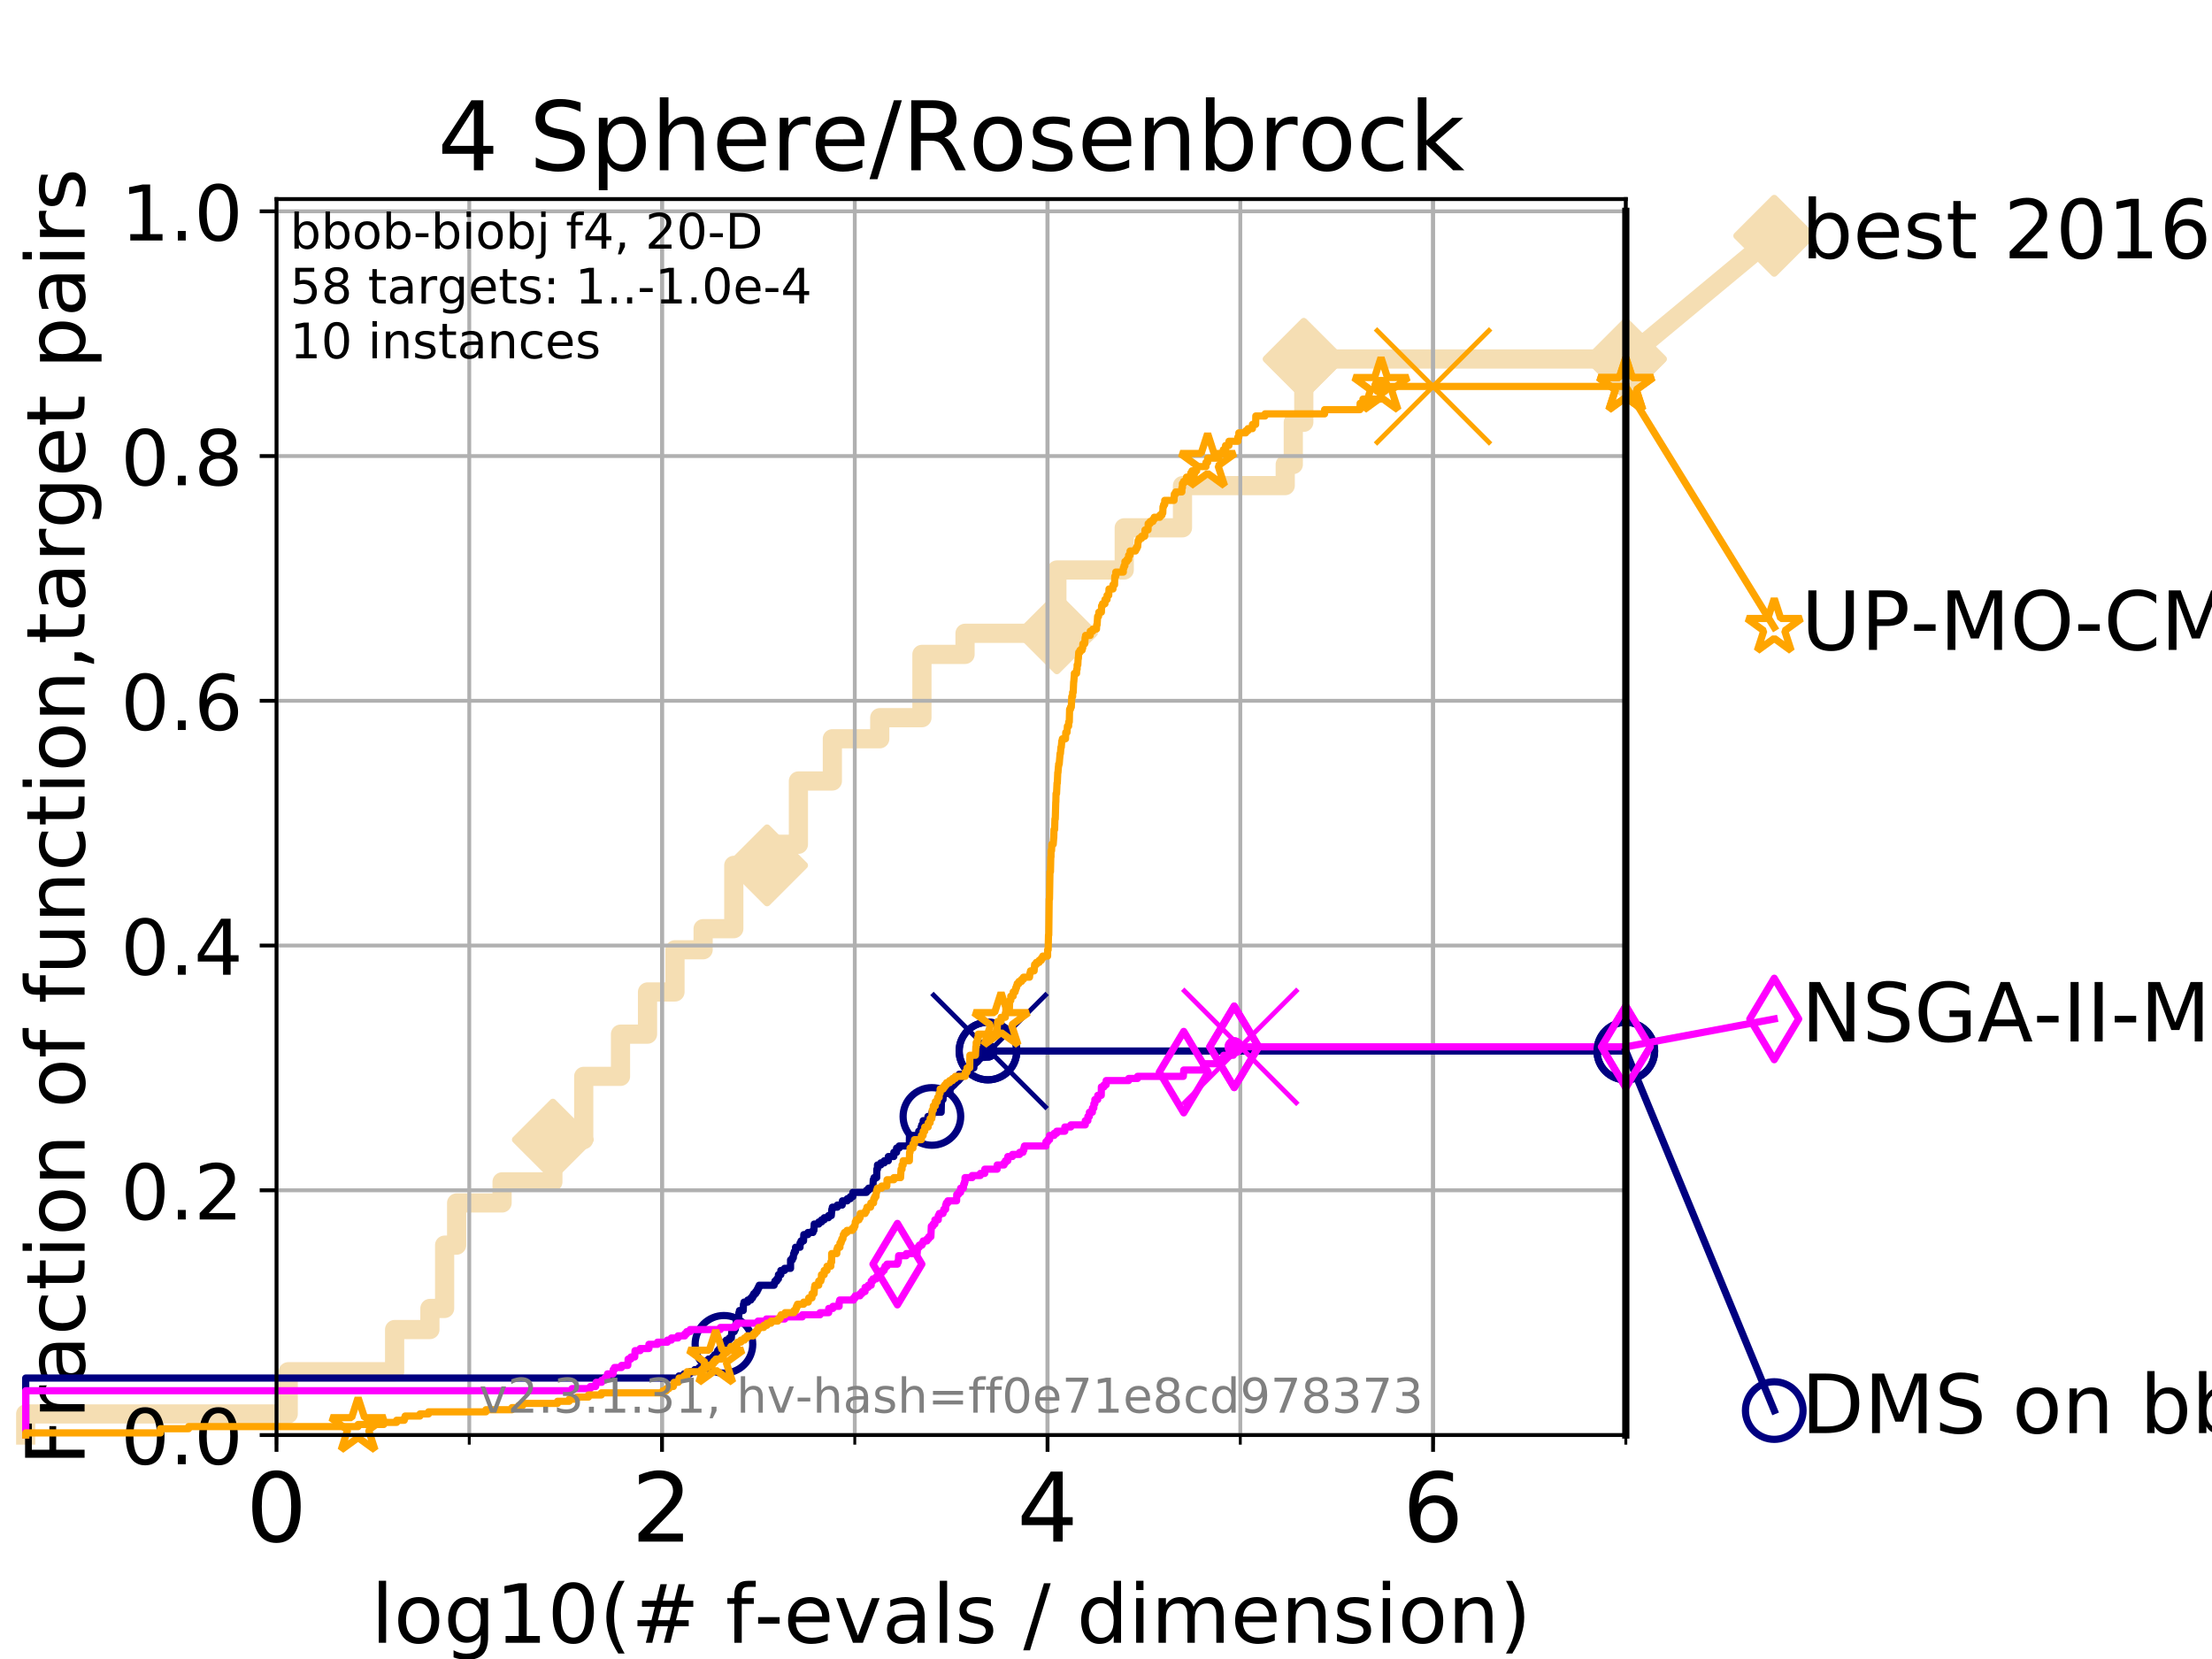<?xml version="1.0" encoding="utf-8" standalone="no"?>
<!DOCTYPE svg PUBLIC "-//W3C//DTD SVG 1.1//EN"
  "http://www.w3.org/Graphics/SVG/1.1/DTD/svg11.dtd">
<!-- Created with matplotlib (https://matplotlib.org/) -->
<svg height="345.6pt" version="1.1" viewBox="0 0 460.8 345.6" width="460.8pt" xmlns="http://www.w3.org/2000/svg" xmlns:xlink="http://www.w3.org/1999/xlink">
 <defs>
  <style type="text/css">
*{stroke-linecap:butt;stroke-linejoin:round;}
  </style>
 </defs>
 <g id="figure_1">
  <g id="patch_1">
   <path d="M 0 345.6 
L 460.8 345.6 
L 460.8 0 
L 0 0 
z
" style="fill:#ffffff;"/>
  </g>
  <g id="axes_1">
   <g id="patch_2">
    <path d="M 57.6 298.944 
L 338.688 298.944 
L 338.688 41.472 
L 57.6 41.472 
z
" style="fill:#ffffff;"/>
   </g>
   <g id="line2d_1">
    <path d="M 5.357 298.944 
L 5.357 294.549 
L 60.037 294.549 
L 60.037 285.758 
L 82.207 285.758 
L 82.207 276.968 
L 89.559 276.968 
L 89.559 272.573 
L 92.622 272.573 
L 92.622 259.387 
L 95.125 259.387 
L 95.125 250.597 
L 104.592 250.597 
L 104.592 246.201 
L 115.174 246.201 
L 115.174 237.411 
L 121.601 237.411 
L 121.601 224.225 
L 129.262 224.225 
L 129.262 215.435 
L 134.891 215.435 
L 134.891 206.644 
L 140.612 206.644 
L 140.612 197.854 
L 146.474 197.854 
L 146.474 193.459 
L 152.863 193.459 
L 152.863 180.273 
L 159.795 180.273 
L 159.795 175.878 
L 166.324 175.878 
L 166.324 162.692 
L 173.396 162.692 
L 173.396 153.902 
L 183.269 153.902 
L 183.269 149.507 
L 192.055 149.507 
L 192.055 136.321 
L 201.035 136.321 
L 201.035 131.926 
L 220.168 131.926 
L 220.168 118.74 
L 234.198 118.74 
L 234.198 109.95 
L 246.332 109.95 
L 246.332 101.159 
L 267.737 101.159 
L 267.737 96.764 
L 269.417 96.764 
L 269.417 87.973 
L 271.604 87.973 
L 271.604 74.788 
L 338.688 74.788 
" style="fill:none;stroke:#f5deb3;stroke-linecap:square;stroke-width:4;"/>
   </g>
   <g id="line2d_2">
    <defs>
     <path d="M 0 7.778 
L 7.778 0 
L 0 -7.778 
L -7.778 0 
z
" id="m25eff84bc2" style="stroke:#f5deb3;stroke-linejoin:miter;stroke-width:1.5;"/>
    </defs>
    <g>
     <use style="fill:#f5deb3;stroke:#f5deb3;stroke-linejoin:miter;stroke-width:1.5;" x="115.174" xlink:href="#m25eff84bc2" y="237.411"/>
     <use style="fill:#f5deb3;stroke:#f5deb3;stroke-linejoin:miter;stroke-width:1.5;" x="159.795" xlink:href="#m25eff84bc2" y="180.273"/>
     <use style="fill:#f5deb3;stroke:#f5deb3;stroke-linejoin:miter;stroke-width:1.5;" x="220.168" xlink:href="#m25eff84bc2" y="131.926"/>
     <use style="fill:#f5deb3;stroke:#f5deb3;stroke-linejoin:miter;stroke-width:1.5;" x="271.604" xlink:href="#m25eff84bc2" y="74.788"/>
     <use style="fill:#f5deb3;stroke:#f5deb3;stroke-linejoin:miter;stroke-width:1.5;" x="271.604" xlink:href="#m25eff84bc2" y="74.788"/>
     <use style="fill:#f5deb3;stroke:#f5deb3;stroke-linejoin:miter;stroke-width:1.5;" x="338.688" xlink:href="#m25eff84bc2" y="74.788"/>
    </g>
   </g>
   <g id="line2d_3">
    <path style="fill:none;stroke:#f5deb3;stroke-linecap:square;stroke-width:4;"/>
    <g/>
   </g>
   <g id="line2d_4">
    <path d="M 338.688 74.788 
L 369.608 49.12 
" style="fill:none;stroke:#f5deb3;stroke-linecap:square;stroke-width:4;"/>
    <g>
     <use style="fill:#f5deb3;stroke:#f5deb3;stroke-linejoin:miter;stroke-width:1.5;" x="338.688" xlink:href="#m25eff84bc2" y="74.788"/>
     <use style="fill:#f5deb3;stroke:#f5deb3;stroke-linejoin:miter;stroke-width:1.5;" x="369.608" xlink:href="#m25eff84bc2" y="49.12"/>
    </g>
   </g>
   <g id="matplotlib.axis_1">
    <g id="xtick_1">
     <g id="line2d_5">
      <path clip-path="url(#pc3e4ab646c)" d="M 57.6 298.944 
L 57.6 41.472 
" style="fill:none;stroke:#b0b0b0;stroke-linecap:square;stroke-width:0.8;"/>
     </g>
     <g id="line2d_6">
      <defs>
       <path d="M 0 0 
L 0 3.5 
" id="mdd9dc7e702" style="stroke:#000000;stroke-width:0.8;"/>
      </defs>
      <g>
       <use style="stroke:#000000;stroke-width:0.8;" x="57.6" xlink:href="#mdd9dc7e702" y="298.944"/>
      </g>
     </g>
     <g id="text_1">
      <!-- 0 -->
      <defs>
       <path d="M 31.781 66.406 
Q 24.172 66.406 20.328 58.906 
Q 16.5 51.422 16.5 36.375 
Q 16.5 21.391 20.328 13.891 
Q 24.172 6.391 31.781 6.391 
Q 39.453 6.391 43.281 13.891 
Q 47.125 21.391 47.125 36.375 
Q 47.125 51.422 43.281 58.906 
Q 39.453 66.406 31.781 66.406 
z
M 31.781 74.219 
Q 44.047 74.219 50.516 64.516 
Q 56.984 54.828 56.984 36.375 
Q 56.984 17.969 50.516 8.266 
Q 44.047 -1.422 31.781 -1.422 
Q 19.531 -1.422 13.062 8.266 
Q 6.594 17.969 6.594 36.375 
Q 6.594 54.828 13.062 64.516 
Q 19.531 74.219 31.781 74.219 
z
" id="DejaVuSans-48"/>
      </defs>
      <g transform="translate(51.237 321.141)scale(0.2 -0.2)">
       <use xlink:href="#DejaVuSans-48"/>
      </g>
     </g>
    </g>
    <g id="xtick_2">
     <g id="line2d_7">
      <path clip-path="url(#pc3e4ab646c)" d="M 137.911 298.944 
L 137.911 41.472 
" style="fill:none;stroke:#b0b0b0;stroke-linecap:square;stroke-width:0.8;"/>
     </g>
     <g id="line2d_8">
      <g>
       <use style="stroke:#000000;stroke-width:0.8;" x="137.911" xlink:href="#mdd9dc7e702" y="298.944"/>
      </g>
     </g>
     <g id="text_2">
      <!-- 2 -->
      <defs>
       <path d="M 19.188 8.297 
L 53.609 8.297 
L 53.609 0 
L 7.328 0 
L 7.328 8.297 
Q 12.938 14.109 22.625 23.891 
Q 32.328 33.688 34.812 36.531 
Q 39.547 41.844 41.422 45.531 
Q 43.312 49.219 43.312 52.781 
Q 43.312 58.594 39.234 62.25 
Q 35.156 65.922 28.609 65.922 
Q 23.969 65.922 18.812 64.312 
Q 13.672 62.703 7.812 59.422 
L 7.812 69.391 
Q 13.766 71.781 18.938 73 
Q 24.125 74.219 28.422 74.219 
Q 39.75 74.219 46.484 68.547 
Q 53.219 62.891 53.219 53.422 
Q 53.219 48.922 51.531 44.891 
Q 49.859 40.875 45.406 35.406 
Q 44.188 33.984 37.641 27.219 
Q 31.109 20.453 19.188 8.297 
z
" id="DejaVuSans-50"/>
      </defs>
      <g transform="translate(131.548 321.141)scale(0.2 -0.2)">
       <use xlink:href="#DejaVuSans-50"/>
      </g>
     </g>
    </g>
    <g id="xtick_3">
     <g id="line2d_9">
      <path clip-path="url(#pc3e4ab646c)" d="M 218.222 298.944 
L 218.222 41.472 
" style="fill:none;stroke:#b0b0b0;stroke-linecap:square;stroke-width:0.8;"/>
     </g>
     <g id="line2d_10">
      <g>
       <use style="stroke:#000000;stroke-width:0.8;" x="218.222" xlink:href="#mdd9dc7e702" y="298.944"/>
      </g>
     </g>
     <g id="text_3">
      <!-- 4 -->
      <defs>
       <path d="M 37.797 64.312 
L 12.891 25.391 
L 37.797 25.391 
z
M 35.203 72.906 
L 47.609 72.906 
L 47.609 25.391 
L 58.016 25.391 
L 58.016 17.188 
L 47.609 17.188 
L 47.609 0 
L 37.797 0 
L 37.797 17.188 
L 4.891 17.188 
L 4.891 26.703 
z
" id="DejaVuSans-52"/>
      </defs>
      <g transform="translate(211.859 321.141)scale(0.2 -0.2)">
       <use xlink:href="#DejaVuSans-52"/>
      </g>
     </g>
    </g>
    <g id="xtick_4">
     <g id="line2d_11">
      <path clip-path="url(#pc3e4ab646c)" d="M 298.533 298.944 
L 298.533 41.472 
" style="fill:none;stroke:#b0b0b0;stroke-linecap:square;stroke-width:0.8;"/>
     </g>
     <g id="line2d_12">
      <g>
       <use style="stroke:#000000;stroke-width:0.8;" x="298.533" xlink:href="#mdd9dc7e702" y="298.944"/>
      </g>
     </g>
     <g id="text_4">
      <!-- 6 -->
      <defs>
       <path d="M 33.016 40.375 
Q 26.375 40.375 22.484 35.828 
Q 18.609 31.297 18.609 23.391 
Q 18.609 15.531 22.484 10.953 
Q 26.375 6.391 33.016 6.391 
Q 39.656 6.391 43.531 10.953 
Q 47.406 15.531 47.406 23.391 
Q 47.406 31.297 43.531 35.828 
Q 39.656 40.375 33.016 40.375 
z
M 52.594 71.297 
L 52.594 62.312 
Q 48.875 64.062 45.094 64.984 
Q 41.312 65.922 37.594 65.922 
Q 27.828 65.922 22.672 59.328 
Q 17.531 52.734 16.797 39.406 
Q 19.672 43.656 24.016 45.922 
Q 28.375 48.188 33.594 48.188 
Q 44.578 48.188 50.953 41.516 
Q 57.328 34.859 57.328 23.391 
Q 57.328 12.156 50.688 5.359 
Q 44.047 -1.422 33.016 -1.422 
Q 20.359 -1.422 13.672 8.266 
Q 6.984 17.969 6.984 36.375 
Q 6.984 53.656 15.188 63.938 
Q 23.391 74.219 37.203 74.219 
Q 40.922 74.219 44.703 73.484 
Q 48.484 72.75 52.594 71.297 
z
" id="DejaVuSans-54"/>
      </defs>
      <g transform="translate(292.17 321.141)scale(0.2 -0.2)">
       <use xlink:href="#DejaVuSans-54"/>
      </g>
     </g>
    </g>
    <g id="xtick_5">
     <g id="line2d_13">
      <path clip-path="url(#pc3e4ab646c)" d="M 57.6 298.944 
L 57.6 41.472 
" style="fill:none;stroke:#b0b0b0;stroke-linecap:square;stroke-width:0.8;"/>
     </g>
     <g id="line2d_14">
      <defs>
       <path d="M 0 0 
L 0 2 
" id="ma0561c5027" style="stroke:#000000;stroke-width:0.6;"/>
      </defs>
      <g>
       <use style="stroke:#000000;stroke-width:0.6;" x="57.6" xlink:href="#ma0561c5027" y="298.944"/>
      </g>
     </g>
    </g>
    <g id="xtick_6">
     <g id="line2d_15">
      <path clip-path="url(#pc3e4ab646c)" d="M 97.755 298.944 
L 97.755 41.472 
" style="fill:none;stroke:#b0b0b0;stroke-linecap:square;stroke-width:0.8;"/>
     </g>
     <g id="line2d_16">
      <g>
       <use style="stroke:#000000;stroke-width:0.6;" x="97.755" xlink:href="#ma0561c5027" y="298.944"/>
      </g>
     </g>
    </g>
    <g id="xtick_7">
     <g id="line2d_17">
      <path clip-path="url(#pc3e4ab646c)" d="M 137.911 298.944 
L 137.911 41.472 
" style="fill:none;stroke:#b0b0b0;stroke-linecap:square;stroke-width:0.8;"/>
     </g>
     <g id="line2d_18">
      <g>
       <use style="stroke:#000000;stroke-width:0.6;" x="137.911" xlink:href="#ma0561c5027" y="298.944"/>
      </g>
     </g>
    </g>
    <g id="xtick_8">
     <g id="line2d_19">
      <path clip-path="url(#pc3e4ab646c)" d="M 178.066 298.944 
L 178.066 41.472 
" style="fill:none;stroke:#b0b0b0;stroke-linecap:square;stroke-width:0.8;"/>
     </g>
     <g id="line2d_20">
      <g>
       <use style="stroke:#000000;stroke-width:0.6;" x="178.066" xlink:href="#ma0561c5027" y="298.944"/>
      </g>
     </g>
    </g>
    <g id="xtick_9">
     <g id="line2d_21">
      <path clip-path="url(#pc3e4ab646c)" d="M 218.222 298.944 
L 218.222 41.472 
" style="fill:none;stroke:#b0b0b0;stroke-linecap:square;stroke-width:0.8;"/>
     </g>
     <g id="line2d_22">
      <g>
       <use style="stroke:#000000;stroke-width:0.6;" x="218.222" xlink:href="#ma0561c5027" y="298.944"/>
      </g>
     </g>
    </g>
    <g id="xtick_10">
     <g id="line2d_23">
      <path clip-path="url(#pc3e4ab646c)" d="M 258.377 298.944 
L 258.377 41.472 
" style="fill:none;stroke:#b0b0b0;stroke-linecap:square;stroke-width:0.8;"/>
     </g>
     <g id="line2d_24">
      <g>
       <use style="stroke:#000000;stroke-width:0.6;" x="258.377" xlink:href="#ma0561c5027" y="298.944"/>
      </g>
     </g>
    </g>
    <g id="xtick_11">
     <g id="line2d_25">
      <path clip-path="url(#pc3e4ab646c)" d="M 298.533 298.944 
L 298.533 41.472 
" style="fill:none;stroke:#b0b0b0;stroke-linecap:square;stroke-width:0.8;"/>
     </g>
     <g id="line2d_26">
      <g>
       <use style="stroke:#000000;stroke-width:0.6;" x="298.533" xlink:href="#ma0561c5027" y="298.944"/>
      </g>
     </g>
    </g>
    <g id="xtick_12">
     <g id="line2d_27">
      <path clip-path="url(#pc3e4ab646c)" d="M 338.688 298.944 
L 338.688 41.472 
" style="fill:none;stroke:#b0b0b0;stroke-linecap:square;stroke-width:0.8;"/>
     </g>
     <g id="line2d_28">
      <g>
       <use style="stroke:#000000;stroke-width:0.6;" x="338.688" xlink:href="#ma0561c5027" y="298.944"/>
      </g>
     </g>
    </g>
    <g id="text_5">
     <!-- log10(# f-evals / dimension) -->
     <defs>
      <path d="M 9.422 75.984 
L 18.406 75.984 
L 18.406 0 
L 9.422 0 
z
" id="DejaVuSans-108"/>
      <path d="M 30.609 48.391 
Q 23.391 48.391 19.188 42.75 
Q 14.984 37.109 14.984 27.297 
Q 14.984 17.484 19.156 11.844 
Q 23.344 6.203 30.609 6.203 
Q 37.797 6.203 41.984 11.859 
Q 46.188 17.531 46.188 27.297 
Q 46.188 37.016 41.984 42.703 
Q 37.797 48.391 30.609 48.391 
z
M 30.609 56 
Q 42.328 56 49.016 48.375 
Q 55.719 40.766 55.719 27.297 
Q 55.719 13.875 49.016 6.219 
Q 42.328 -1.422 30.609 -1.422 
Q 18.844 -1.422 12.172 6.219 
Q 5.516 13.875 5.516 27.297 
Q 5.516 40.766 12.172 48.375 
Q 18.844 56 30.609 56 
z
" id="DejaVuSans-111"/>
      <path d="M 45.406 27.984 
Q 45.406 37.75 41.375 43.109 
Q 37.359 48.484 30.078 48.484 
Q 22.859 48.484 18.828 43.109 
Q 14.797 37.75 14.797 27.984 
Q 14.797 18.266 18.828 12.891 
Q 22.859 7.516 30.078 7.516 
Q 37.359 7.516 41.375 12.891 
Q 45.406 18.266 45.406 27.984 
z
M 54.391 6.781 
Q 54.391 -7.172 48.188 -13.984 
Q 42 -20.797 29.203 -20.797 
Q 24.469 -20.797 20.266 -20.094 
Q 16.062 -19.391 12.109 -17.922 
L 12.109 -9.188 
Q 16.062 -11.328 19.922 -12.344 
Q 23.781 -13.375 27.781 -13.375 
Q 36.625 -13.375 41.016 -8.766 
Q 45.406 -4.156 45.406 5.172 
L 45.406 9.625 
Q 42.625 4.781 38.281 2.391 
Q 33.938 0 27.875 0 
Q 17.828 0 11.672 7.656 
Q 5.516 15.328 5.516 27.984 
Q 5.516 40.672 11.672 48.328 
Q 17.828 56 27.875 56 
Q 33.938 56 38.281 53.609 
Q 42.625 51.219 45.406 46.391 
L 45.406 54.688 
L 54.391 54.688 
z
" id="DejaVuSans-103"/>
      <path d="M 12.406 8.297 
L 28.516 8.297 
L 28.516 63.922 
L 10.984 60.406 
L 10.984 69.391 
L 28.422 72.906 
L 38.281 72.906 
L 38.281 8.297 
L 54.391 8.297 
L 54.391 0 
L 12.406 0 
z
" id="DejaVuSans-49"/>
      <path d="M 31 75.875 
Q 24.469 64.656 21.281 53.656 
Q 18.109 42.672 18.109 31.391 
Q 18.109 20.125 21.312 9.062 
Q 24.516 -2 31 -13.188 
L 23.188 -13.188 
Q 15.875 -1.703 12.234 9.375 
Q 8.594 20.453 8.594 31.391 
Q 8.594 42.281 12.203 53.312 
Q 15.828 64.359 23.188 75.875 
z
" id="DejaVuSans-40"/>
      <path d="M 51.125 44 
L 36.922 44 
L 32.812 27.688 
L 47.125 27.688 
z
M 43.797 71.781 
L 38.719 51.516 
L 52.984 51.516 
L 58.109 71.781 
L 65.922 71.781 
L 60.891 51.516 
L 76.125 51.516 
L 76.125 44 
L 58.984 44 
L 54.984 27.688 
L 70.516 27.688 
L 70.516 20.219 
L 53.078 20.219 
L 48 0 
L 40.188 0 
L 45.219 20.219 
L 30.906 20.219 
L 25.875 0 
L 18.016 0 
L 23.094 20.219 
L 7.719 20.219 
L 7.719 27.688 
L 24.906 27.688 
L 29 44 
L 13.281 44 
L 13.281 51.516 
L 30.906 51.516 
L 35.891 71.781 
z
" id="DejaVuSans-35"/>
      <path id="DejaVuSans-32"/>
      <path d="M 37.109 75.984 
L 37.109 68.5 
L 28.516 68.5 
Q 23.688 68.5 21.797 66.547 
Q 19.922 64.594 19.922 59.516 
L 19.922 54.688 
L 34.719 54.688 
L 34.719 47.703 
L 19.922 47.703 
L 19.922 0 
L 10.891 0 
L 10.891 47.703 
L 2.297 47.703 
L 2.297 54.688 
L 10.891 54.688 
L 10.891 58.5 
Q 10.891 67.625 15.141 71.797 
Q 19.391 75.984 28.609 75.984 
z
" id="DejaVuSans-102"/>
      <path d="M 4.891 31.391 
L 31.203 31.391 
L 31.203 23.391 
L 4.891 23.391 
z
" id="DejaVuSans-45"/>
      <path d="M 56.203 29.594 
L 56.203 25.203 
L 14.891 25.203 
Q 15.484 15.922 20.484 11.062 
Q 25.484 6.203 34.422 6.203 
Q 39.594 6.203 44.453 7.469 
Q 49.312 8.734 54.109 11.281 
L 54.109 2.781 
Q 49.266 0.734 44.188 -0.344 
Q 39.109 -1.422 33.891 -1.422 
Q 20.797 -1.422 13.156 6.188 
Q 5.516 13.812 5.516 26.812 
Q 5.516 40.234 12.766 48.109 
Q 20.016 56 32.328 56 
Q 43.359 56 49.781 48.891 
Q 56.203 41.797 56.203 29.594 
z
M 47.219 32.234 
Q 47.125 39.594 43.094 43.984 
Q 39.062 48.391 32.422 48.391 
Q 24.906 48.391 20.391 44.141 
Q 15.875 39.891 15.188 32.172 
z
" id="DejaVuSans-101"/>
      <path d="M 2.984 54.688 
L 12.5 54.688 
L 29.594 8.797 
L 46.688 54.688 
L 56.203 54.688 
L 35.688 0 
L 23.484 0 
z
" id="DejaVuSans-118"/>
      <path d="M 34.281 27.484 
Q 23.391 27.484 19.188 25 
Q 14.984 22.516 14.984 16.5 
Q 14.984 11.719 18.141 8.906 
Q 21.297 6.109 26.703 6.109 
Q 34.188 6.109 38.703 11.406 
Q 43.219 16.703 43.219 25.484 
L 43.219 27.484 
z
M 52.203 31.203 
L 52.203 0 
L 43.219 0 
L 43.219 8.297 
Q 40.141 3.328 35.547 0.953 
Q 30.953 -1.422 24.312 -1.422 
Q 15.922 -1.422 10.953 3.297 
Q 6 8.016 6 15.922 
Q 6 25.141 12.172 29.828 
Q 18.359 34.516 30.609 34.516 
L 43.219 34.516 
L 43.219 35.406 
Q 43.219 41.609 39.141 45 
Q 35.062 48.391 27.688 48.391 
Q 23 48.391 18.547 47.266 
Q 14.109 46.141 10.016 43.891 
L 10.016 52.203 
Q 14.938 54.109 19.578 55.047 
Q 24.219 56 28.609 56 
Q 40.484 56 46.344 49.844 
Q 52.203 43.703 52.203 31.203 
z
" id="DejaVuSans-97"/>
      <path d="M 44.281 53.078 
L 44.281 44.578 
Q 40.484 46.531 36.375 47.5 
Q 32.281 48.484 27.875 48.484 
Q 21.188 48.484 17.844 46.438 
Q 14.5 44.391 14.5 40.281 
Q 14.5 37.156 16.891 35.375 
Q 19.281 33.594 26.516 31.984 
L 29.594 31.297 
Q 39.156 29.25 43.188 25.516 
Q 47.219 21.781 47.219 15.094 
Q 47.219 7.469 41.188 3.016 
Q 35.156 -1.422 24.609 -1.422 
Q 20.219 -1.422 15.453 -0.562 
Q 10.688 0.297 5.422 2 
L 5.422 11.281 
Q 10.406 8.688 15.234 7.391 
Q 20.062 6.109 24.812 6.109 
Q 31.156 6.109 34.562 8.281 
Q 37.984 10.453 37.984 14.406 
Q 37.984 18.062 35.516 20.016 
Q 33.062 21.969 24.703 23.781 
L 21.578 24.516 
Q 13.234 26.266 9.516 29.906 
Q 5.812 33.547 5.812 39.891 
Q 5.812 47.609 11.281 51.797 
Q 16.75 56 26.812 56 
Q 31.781 56 36.172 55.266 
Q 40.578 54.547 44.281 53.078 
z
" id="DejaVuSans-115"/>
      <path d="M 25.391 72.906 
L 33.688 72.906 
L 8.297 -9.281 
L 0 -9.281 
z
" id="DejaVuSans-47"/>
      <path d="M 45.406 46.391 
L 45.406 75.984 
L 54.391 75.984 
L 54.391 0 
L 45.406 0 
L 45.406 8.203 
Q 42.578 3.328 38.25 0.953 
Q 33.938 -1.422 27.875 -1.422 
Q 17.969 -1.422 11.734 6.484 
Q 5.516 14.406 5.516 27.297 
Q 5.516 40.188 11.734 48.094 
Q 17.969 56 27.875 56 
Q 33.938 56 38.25 53.625 
Q 42.578 51.266 45.406 46.391 
z
M 14.797 27.297 
Q 14.797 17.391 18.875 11.75 
Q 22.953 6.109 30.078 6.109 
Q 37.203 6.109 41.297 11.75 
Q 45.406 17.391 45.406 27.297 
Q 45.406 37.203 41.297 42.844 
Q 37.203 48.484 30.078 48.484 
Q 22.953 48.484 18.875 42.844 
Q 14.797 37.203 14.797 27.297 
z
" id="DejaVuSans-100"/>
      <path d="M 9.422 54.688 
L 18.406 54.688 
L 18.406 0 
L 9.422 0 
z
M 9.422 75.984 
L 18.406 75.984 
L 18.406 64.594 
L 9.422 64.594 
z
" id="DejaVuSans-105"/>
      <path d="M 52 44.188 
Q 55.375 50.25 60.062 53.125 
Q 64.75 56 71.094 56 
Q 79.641 56 84.281 50.016 
Q 88.922 44.047 88.922 33.016 
L 88.922 0 
L 79.891 0 
L 79.891 32.719 
Q 79.891 40.578 77.094 44.375 
Q 74.312 48.188 68.609 48.188 
Q 61.625 48.188 57.562 43.547 
Q 53.516 38.922 53.516 30.906 
L 53.516 0 
L 44.484 0 
L 44.484 32.719 
Q 44.484 40.625 41.703 44.406 
Q 38.922 48.188 33.109 48.188 
Q 26.219 48.188 22.156 43.531 
Q 18.109 38.875 18.109 30.906 
L 18.109 0 
L 9.078 0 
L 9.078 54.688 
L 18.109 54.688 
L 18.109 46.188 
Q 21.188 51.219 25.484 53.609 
Q 29.781 56 35.688 56 
Q 41.656 56 45.828 52.969 
Q 50 49.953 52 44.188 
z
" id="DejaVuSans-109"/>
      <path d="M 54.891 33.016 
L 54.891 0 
L 45.906 0 
L 45.906 32.719 
Q 45.906 40.484 42.875 44.328 
Q 39.844 48.188 33.797 48.188 
Q 26.516 48.188 22.312 43.547 
Q 18.109 38.922 18.109 30.906 
L 18.109 0 
L 9.078 0 
L 9.078 54.688 
L 18.109 54.688 
L 18.109 46.188 
Q 21.344 51.125 25.703 53.562 
Q 30.078 56 35.797 56 
Q 45.219 56 50.047 50.172 
Q 54.891 44.344 54.891 33.016 
z
" id="DejaVuSans-110"/>
      <path d="M 8.016 75.875 
L 15.828 75.875 
Q 23.141 64.359 26.781 53.312 
Q 30.422 42.281 30.422 31.391 
Q 30.422 20.453 26.781 9.375 
Q 23.141 -1.703 15.828 -13.188 
L 8.016 -13.188 
Q 14.5 -2 17.703 9.062 
Q 20.906 20.125 20.906 31.391 
Q 20.906 42.672 17.703 53.656 
Q 14.5 64.656 8.016 75.875 
z
" id="DejaVuSans-41"/>
     </defs>
     <g transform="translate(77.303 342.218)scale(0.17 -0.17)">
      <use xlink:href="#DejaVuSans-108"/>
      <use x="27.783" xlink:href="#DejaVuSans-111"/>
      <use x="88.965" xlink:href="#DejaVuSans-103"/>
      <use x="152.441" xlink:href="#DejaVuSans-49"/>
      <use x="216.064" xlink:href="#DejaVuSans-48"/>
      <use x="279.688" xlink:href="#DejaVuSans-40"/>
      <use x="318.701" xlink:href="#DejaVuSans-35"/>
      <use x="402.49" xlink:href="#DejaVuSans-32"/>
      <use x="434.277" xlink:href="#DejaVuSans-102"/>
      <use x="469.404" xlink:href="#DejaVuSans-45"/>
      <use x="505.488" xlink:href="#DejaVuSans-101"/>
      <use x="567.012" xlink:href="#DejaVuSans-118"/>
      <use x="626.191" xlink:href="#DejaVuSans-97"/>
      <use x="687.471" xlink:href="#DejaVuSans-108"/>
      <use x="715.254" xlink:href="#DejaVuSans-115"/>
      <use x="767.354" xlink:href="#DejaVuSans-32"/>
      <use x="799.141" xlink:href="#DejaVuSans-47"/>
      <use x="832.832" xlink:href="#DejaVuSans-32"/>
      <use x="864.619" xlink:href="#DejaVuSans-100"/>
      <use x="928.096" xlink:href="#DejaVuSans-105"/>
      <use x="955.879" xlink:href="#DejaVuSans-109"/>
      <use x="1053.291" xlink:href="#DejaVuSans-101"/>
      <use x="1114.814" xlink:href="#DejaVuSans-110"/>
      <use x="1178.193" xlink:href="#DejaVuSans-115"/>
      <use x="1230.293" xlink:href="#DejaVuSans-105"/>
      <use x="1258.076" xlink:href="#DejaVuSans-111"/>
      <use x="1319.258" xlink:href="#DejaVuSans-110"/>
      <use x="1382.637" xlink:href="#DejaVuSans-41"/>
     </g>
    </g>
   </g>
   <g id="matplotlib.axis_2">
    <g id="ytick_1">
     <g id="line2d_29">
      <path clip-path="url(#pc3e4ab646c)" d="M 57.6 298.944 
L 338.688 298.944 
" style="fill:none;stroke:#b0b0b0;stroke-linecap:square;stroke-width:0.8;"/>
     </g>
     <g id="line2d_30">
      <defs>
       <path d="M 0 0 
L -3.5 0 
" id="md34219deac" style="stroke:#000000;stroke-width:0.8;"/>
      </defs>
      <g>
       <use style="stroke:#000000;stroke-width:0.8;" x="57.6" xlink:href="#md34219deac" y="298.944"/>
      </g>
     </g>
     <g id="text_6">
      <!-- 0.0 -->
      <defs>
       <path d="M 10.688 12.406 
L 21 12.406 
L 21 0 
L 10.688 0 
z
" id="DejaVuSans-46"/>
      </defs>
      <g transform="translate(25.155 305.023)scale(0.16 -0.16)">
       <use xlink:href="#DejaVuSans-48"/>
       <use x="63.623" xlink:href="#DejaVuSans-46"/>
       <use x="95.41" xlink:href="#DejaVuSans-48"/>
      </g>
     </g>
    </g>
    <g id="ytick_2">
     <g id="line2d_31">
      <path clip-path="url(#pc3e4ab646c)" d="M 57.6 247.959 
L 338.688 247.959 
" style="fill:none;stroke:#b0b0b0;stroke-linecap:square;stroke-width:0.8;"/>
     </g>
     <g id="line2d_32">
      <g>
       <use style="stroke:#000000;stroke-width:0.8;" x="57.6" xlink:href="#md34219deac" y="247.959"/>
      </g>
     </g>
     <g id="text_7">
      <!-- 0.2 -->
      <g transform="translate(25.155 254.038)scale(0.16 -0.16)">
       <use xlink:href="#DejaVuSans-48"/>
       <use x="63.623" xlink:href="#DejaVuSans-46"/>
       <use x="95.41" xlink:href="#DejaVuSans-50"/>
      </g>
     </g>
    </g>
    <g id="ytick_3">
     <g id="line2d_33">
      <path clip-path="url(#pc3e4ab646c)" d="M 57.6 196.975 
L 338.688 196.975 
" style="fill:none;stroke:#b0b0b0;stroke-linecap:square;stroke-width:0.8;"/>
     </g>
     <g id="line2d_34">
      <g>
       <use style="stroke:#000000;stroke-width:0.8;" x="57.6" xlink:href="#md34219deac" y="196.975"/>
      </g>
     </g>
     <g id="text_8">
      <!-- 0.4 -->
      <g transform="translate(25.155 203.054)scale(0.16 -0.16)">
       <use xlink:href="#DejaVuSans-48"/>
       <use x="63.623" xlink:href="#DejaVuSans-46"/>
       <use x="95.41" xlink:href="#DejaVuSans-52"/>
      </g>
     </g>
    </g>
    <g id="ytick_4">
     <g id="line2d_35">
      <path clip-path="url(#pc3e4ab646c)" d="M 57.6 145.99 
L 338.688 145.99 
" style="fill:none;stroke:#b0b0b0;stroke-linecap:square;stroke-width:0.8;"/>
     </g>
     <g id="line2d_36">
      <g>
       <use style="stroke:#000000;stroke-width:0.8;" x="57.6" xlink:href="#md34219deac" y="145.99"/>
      </g>
     </g>
     <g id="text_9">
      <!-- 0.6 -->
      <g transform="translate(25.155 152.069)scale(0.16 -0.16)">
       <use xlink:href="#DejaVuSans-48"/>
       <use x="63.623" xlink:href="#DejaVuSans-46"/>
       <use x="95.41" xlink:href="#DejaVuSans-54"/>
      </g>
     </g>
    </g>
    <g id="ytick_5">
     <g id="line2d_37">
      <path clip-path="url(#pc3e4ab646c)" d="M 57.6 95.006 
L 338.688 95.006 
" style="fill:none;stroke:#b0b0b0;stroke-linecap:square;stroke-width:0.8;"/>
     </g>
     <g id="line2d_38">
      <g>
       <use style="stroke:#000000;stroke-width:0.8;" x="57.6" xlink:href="#md34219deac" y="95.006"/>
      </g>
     </g>
     <g id="text_10">
      <!-- 0.8 -->
      <defs>
       <path d="M 31.781 34.625 
Q 24.75 34.625 20.719 30.859 
Q 16.703 27.094 16.703 20.516 
Q 16.703 13.922 20.719 10.156 
Q 24.75 6.391 31.781 6.391 
Q 38.812 6.391 42.859 10.172 
Q 46.922 13.969 46.922 20.516 
Q 46.922 27.094 42.891 30.859 
Q 38.875 34.625 31.781 34.625 
z
M 21.922 38.812 
Q 15.578 40.375 12.031 44.719 
Q 8.5 49.078 8.5 55.328 
Q 8.5 64.062 14.719 69.141 
Q 20.953 74.219 31.781 74.219 
Q 42.672 74.219 48.875 69.141 
Q 55.078 64.062 55.078 55.328 
Q 55.078 49.078 51.531 44.719 
Q 48 40.375 41.703 38.812 
Q 48.828 37.156 52.797 32.312 
Q 56.781 27.484 56.781 20.516 
Q 56.781 9.906 50.312 4.234 
Q 43.844 -1.422 31.781 -1.422 
Q 19.734 -1.422 13.25 4.234 
Q 6.781 9.906 6.781 20.516 
Q 6.781 27.484 10.781 32.312 
Q 14.797 37.156 21.922 38.812 
z
M 18.312 54.391 
Q 18.312 48.734 21.844 45.562 
Q 25.391 42.391 31.781 42.391 
Q 38.141 42.391 41.719 45.562 
Q 45.312 48.734 45.312 54.391 
Q 45.312 60.062 41.719 63.234 
Q 38.141 66.406 31.781 66.406 
Q 25.391 66.406 21.844 63.234 
Q 18.312 60.062 18.312 54.391 
z
" id="DejaVuSans-56"/>
      </defs>
      <g transform="translate(25.155 101.085)scale(0.16 -0.16)">
       <use xlink:href="#DejaVuSans-48"/>
       <use x="63.623" xlink:href="#DejaVuSans-46"/>
       <use x="95.41" xlink:href="#DejaVuSans-56"/>
      </g>
     </g>
    </g>
    <g id="ytick_6">
     <g id="line2d_39">
      <path clip-path="url(#pc3e4ab646c)" d="M 57.6 44.021 
L 338.688 44.021 
" style="fill:none;stroke:#b0b0b0;stroke-linecap:square;stroke-width:0.8;"/>
     </g>
     <g id="line2d_40">
      <g>
       <use style="stroke:#000000;stroke-width:0.8;" x="57.6" xlink:href="#md34219deac" y="44.021"/>
      </g>
     </g>
     <g id="text_11">
      <!-- 1.0 -->
      <g transform="translate(25.155 50.1)scale(0.16 -0.16)">
       <use xlink:href="#DejaVuSans-49"/>
       <use x="63.623" xlink:href="#DejaVuSans-46"/>
       <use x="95.41" xlink:href="#DejaVuSans-48"/>
      </g>
     </g>
    </g>
    <g id="text_12">
     <!-- Fraction of function,target pairs -->
     <defs>
      <path d="M 9.812 72.906 
L 51.703 72.906 
L 51.703 64.594 
L 19.672 64.594 
L 19.672 43.109 
L 48.578 43.109 
L 48.578 34.812 
L 19.672 34.812 
L 19.672 0 
L 9.812 0 
z
" id="DejaVuSans-70"/>
      <path d="M 41.109 46.297 
Q 39.594 47.172 37.812 47.578 
Q 36.031 48 33.891 48 
Q 26.266 48 22.188 43.047 
Q 18.109 38.094 18.109 28.812 
L 18.109 0 
L 9.078 0 
L 9.078 54.688 
L 18.109 54.688 
L 18.109 46.188 
Q 20.953 51.172 25.484 53.578 
Q 30.031 56 36.531 56 
Q 37.453 56 38.578 55.875 
Q 39.703 55.766 41.062 55.516 
z
" id="DejaVuSans-114"/>
      <path d="M 48.781 52.594 
L 48.781 44.188 
Q 44.969 46.297 41.141 47.344 
Q 37.312 48.391 33.406 48.391 
Q 24.656 48.391 19.812 42.844 
Q 14.984 37.312 14.984 27.297 
Q 14.984 17.281 19.812 11.734 
Q 24.656 6.203 33.406 6.203 
Q 37.312 6.203 41.141 7.25 
Q 44.969 8.297 48.781 10.406 
L 48.781 2.094 
Q 45.016 0.344 40.984 -0.531 
Q 36.969 -1.422 32.422 -1.422 
Q 20.062 -1.422 12.781 6.344 
Q 5.516 14.109 5.516 27.297 
Q 5.516 40.672 12.859 48.328 
Q 20.219 56 33.016 56 
Q 37.156 56 41.109 55.141 
Q 45.062 54.297 48.781 52.594 
z
" id="DejaVuSans-99"/>
      <path d="M 18.312 70.219 
L 18.312 54.688 
L 36.812 54.688 
L 36.812 47.703 
L 18.312 47.703 
L 18.312 18.016 
Q 18.312 11.328 20.141 9.422 
Q 21.969 7.516 27.594 7.516 
L 36.812 7.516 
L 36.812 0 
L 27.594 0 
Q 17.188 0 13.234 3.875 
Q 9.281 7.766 9.281 18.016 
L 9.281 47.703 
L 2.688 47.703 
L 2.688 54.688 
L 9.281 54.688 
L 9.281 70.219 
z
" id="DejaVuSans-116"/>
      <path d="M 8.5 21.578 
L 8.5 54.688 
L 17.484 54.688 
L 17.484 21.922 
Q 17.484 14.156 20.5 10.266 
Q 23.531 6.391 29.594 6.391 
Q 36.859 6.391 41.078 11.031 
Q 45.312 15.672 45.312 23.688 
L 45.312 54.688 
L 54.297 54.688 
L 54.297 0 
L 45.312 0 
L 45.312 8.406 
Q 42.047 3.422 37.719 1 
Q 33.406 -1.422 27.688 -1.422 
Q 18.266 -1.422 13.375 4.438 
Q 8.5 10.297 8.5 21.578 
z
M 31.109 56 
z
" id="DejaVuSans-117"/>
      <path d="M 11.719 12.406 
L 22.016 12.406 
L 22.016 4 
L 14.016 -11.625 
L 7.719 -11.625 
L 11.719 4 
z
" id="DejaVuSans-44"/>
      <path d="M 18.109 8.203 
L 18.109 -20.797 
L 9.078 -20.797 
L 9.078 54.688 
L 18.109 54.688 
L 18.109 46.391 
Q 20.953 51.266 25.266 53.625 
Q 29.594 56 35.594 56 
Q 45.562 56 51.781 48.094 
Q 58.016 40.188 58.016 27.297 
Q 58.016 14.406 51.781 6.484 
Q 45.562 -1.422 35.594 -1.422 
Q 29.594 -1.422 25.266 0.953 
Q 20.953 3.328 18.109 8.203 
z
M 48.688 27.297 
Q 48.688 37.203 44.609 42.844 
Q 40.531 48.484 33.406 48.484 
Q 26.266 48.484 22.188 42.844 
Q 18.109 37.203 18.109 27.297 
Q 18.109 17.391 22.188 11.75 
Q 26.266 6.109 33.406 6.109 
Q 40.531 6.109 44.609 11.75 
Q 48.688 17.391 48.688 27.297 
z
" id="DejaVuSans-112"/>
     </defs>
     <g transform="translate(17.62 305.347)rotate(-90)scale(0.17 -0.17)">
      <use xlink:href="#DejaVuSans-70"/>
      <use x="57.41" xlink:href="#DejaVuSans-114"/>
      <use x="98.523" xlink:href="#DejaVuSans-97"/>
      <use x="159.803" xlink:href="#DejaVuSans-99"/>
      <use x="214.783" xlink:href="#DejaVuSans-116"/>
      <use x="253.992" xlink:href="#DejaVuSans-105"/>
      <use x="281.775" xlink:href="#DejaVuSans-111"/>
      <use x="342.957" xlink:href="#DejaVuSans-110"/>
      <use x="406.336" xlink:href="#DejaVuSans-32"/>
      <use x="438.123" xlink:href="#DejaVuSans-111"/>
      <use x="499.305" xlink:href="#DejaVuSans-102"/>
      <use x="534.51" xlink:href="#DejaVuSans-32"/>
      <use x="566.297" xlink:href="#DejaVuSans-102"/>
      <use x="601.502" xlink:href="#DejaVuSans-117"/>
      <use x="664.881" xlink:href="#DejaVuSans-110"/>
      <use x="728.26" xlink:href="#DejaVuSans-99"/>
      <use x="783.24" xlink:href="#DejaVuSans-116"/>
      <use x="822.449" xlink:href="#DejaVuSans-105"/>
      <use x="850.232" xlink:href="#DejaVuSans-111"/>
      <use x="911.414" xlink:href="#DejaVuSans-110"/>
      <use x="974.793" xlink:href="#DejaVuSans-44"/>
      <use x="1006.58" xlink:href="#DejaVuSans-116"/>
      <use x="1045.789" xlink:href="#DejaVuSans-97"/>
      <use x="1107.068" xlink:href="#DejaVuSans-114"/>
      <use x="1148.166" xlink:href="#DejaVuSans-103"/>
      <use x="1211.643" xlink:href="#DejaVuSans-101"/>
      <use x="1273.166" xlink:href="#DejaVuSans-116"/>
      <use x="1312.375" xlink:href="#DejaVuSans-32"/>
      <use x="1344.162" xlink:href="#DejaVuSans-112"/>
      <use x="1407.639" xlink:href="#DejaVuSans-97"/>
      <use x="1468.918" xlink:href="#DejaVuSans-105"/>
      <use x="1496.701" xlink:href="#DejaVuSans-114"/>
      <use x="1537.814" xlink:href="#DejaVuSans-115"/>
     </g>
    </g>
   </g>
   <g id="line2d_41">
    <defs>
     <path d="M 0 1.5 
C 0.398 1.5 0.779 1.342 1.061 1.061 
C 1.342 0.779 1.5 0.398 1.5 0 
C 1.5 -0.398 1.342 -0.779 1.061 -1.061 
C 0.779 -1.342 0.398 -1.5 0 -1.5 
C -0.398 -1.5 -0.779 -1.342 -1.061 -1.061 
C -1.342 -0.779 -1.5 -0.398 -1.5 0 
C -1.5 0.398 -1.342 0.779 -1.061 1.061 
C -0.779 1.342 -0.398 1.5 0 1.5 
z
" id="m96abe0edbe" style="stroke:#f5deb3;"/>
    </defs>
    <g>
     <use style="fill:#f5deb3;stroke:#f5deb3;" x="271.604" xlink:href="#m96abe0edbe" y="74.788"/>
     <use style="fill:#f5deb3;stroke:#f5deb3;" x="271.604" xlink:href="#m96abe0edbe" y="74.788"/>
    </g>
   </g>
   <g id="line2d_42">
    <defs>
     <path d="M 0 1.5 
C 0.398 1.5 0.779 1.342 1.061 1.061 
C 1.342 0.779 1.5 0.398 1.5 0 
C 1.5 -0.398 1.342 -0.779 1.061 -1.061 
C 0.779 -1.342 0.398 -1.5 0 -1.5 
C -0.398 -1.5 -0.779 -1.342 -1.061 -1.061 
C -1.342 -0.779 -1.5 -0.398 -1.5 0 
C -1.5 0.398 -1.342 0.779 -1.061 1.061 
C -0.779 1.342 -0.398 1.5 0 1.5 
z
" id="m556d4df9cb" style="stroke:#000080;"/>
    </defs>
    <g>
     <use style="fill:#000080;stroke:#000080;" x="205.81" xlink:href="#m556d4df9cb" y="218.951"/>
     <use style="fill:#000080;stroke:#000080;" x="205.81" xlink:href="#m556d4df9cb" y="218.951"/>
    </g>
   </g>
   <g id="line2d_43">
    <path d="M 5.357 298.944 
L 5.357 287.077 
L 141.436 287.077 
L 141.436 286.637 
L 142.486 286.637 
L 142.486 286.198 
L 143.729 286.198 
L 143.729 285.758 
L 144.73 285.758 
L 144.73 285.319 
L 145.638 285.319 
L 145.638 284.879 
L 146.399 284.879 
L 146.399 284.44 
L 146.538 284.44 
L 146.538 284 
L 146.823 284 
L 146.823 283.561 
L 147.585 283.561 
L 147.585 283.121 
L 148.474 283.121 
L 148.474 282.682 
L 148.841 282.682 
L 148.841 282.242 
L 149.346 282.242 
L 149.346 281.803 
L 149.513 281.803 
L 149.513 281.363 
L 149.872 281.363 
L 149.872 280.924 
L 150.404 280.924 
L 150.404 280.484 
L 150.779 280.484 
L 150.808 279.605 
L 151.297 279.605 
L 151.297 279.166 
L 151.925 279.166 
L 151.925 278.726 
L 152.353 278.726 
L 152.44 277.407 
L 152.959 277.407 
L 152.959 276.968 
L 153.167 276.968 
L 153.251 276.089 
L 153.356 276.089 
L 153.388 275.21 
L 153.602 275.21 
L 153.602 274.77 
L 153.866 274.77 
L 153.925 273.452 
L 154.043 273.452 
L 154.043 273.012 
L 154.821 273.012 
L 154.88 271.694 
L 154.998 271.694 
L 154.998 271.254 
L 155.773 271.254 
L 155.773 270.815 
L 156.418 270.815 
L 156.418 270.375 
L 156.771 270.375 
L 156.771 269.936 
L 157.017 269.936 
L 157.017 269.496 
L 157.421 269.496 
L 157.421 269.057 
L 157.717 269.057 
L 157.717 268.617 
L 157.935 268.617 
L 157.935 268.177 
L 158.157 268.177 
L 158.157 267.738 
L 161.261 267.738 
L 161.261 267.298 
L 161.434 267.298 
L 161.434 266.859 
L 161.828 266.859 
L 161.828 266.419 
L 162.161 266.419 
L 162.161 265.54 
L 162.661 265.54 
L 162.661 264.661 
L 163.439 264.661 
L 163.439 264.222 
L 164.685 264.222 
L 164.688 262.464 
L 165.054 262.464 
L 165.054 262.024 
L 165.261 262.024 
L 165.328 261.145 
L 165.479 261.145 
L 165.479 260.706 
L 165.724 260.706 
L 165.724 259.827 
L 166.661 259.827 
L 166.661 258.947 
L 166.871 258.947 
L 166.871 258.508 
L 167.391 258.508 
L 167.449 257.189 
L 168.302 257.189 
L 168.302 256.75 
L 169.35 256.75 
L 169.35 256.31 
L 169.554 256.31 
L 169.613 254.992 
L 170.567 254.992 
L 170.567 254.552 
L 171.151 254.552 
L 171.151 254.113 
L 171.707 254.113 
L 171.707 253.673 
L 172.582 253.673 
L 172.582 253.234 
L 173.176 253.234 
L 173.286 251.915 
L 173.398 251.915 
L 173.398 251.476 
L 174.434 251.476 
L 174.434 251.036 
L 175.448 251.036 
L 175.488 250.157 
L 176.5 250.157 
L 176.5 249.718 
L 177.139 249.718 
L 177.139 249.278 
L 177.66 249.278 
L 177.66 248.399 
L 180.501 248.399 
L 180.501 247.959 
L 180.94 247.959 
L 180.94 247.52 
L 181.819 247.52 
L 181.924 245.762 
L 182.084 245.762 
L 182.084 245.322 
L 182.631 245.322 
L 182.655 243.564 
L 182.796 243.564 
L 182.796 242.685 
L 183.482 242.685 
L 183.482 242.246 
L 184.214 242.246 
L 184.214 241.806 
L 185.056 241.806 
L 185.056 240.927 
L 186.196 240.927 
L 186.196 240.048 
L 186.771 240.048 
L 186.771 239.169 
L 187.315 239.169 
L 187.315 238.729 
L 189.419 238.729 
L 189.463 236.532 
L 191.389 236.532 
L 191.389 235.653 
L 191.883 235.653 
L 191.883 234.774 
L 192.022 234.774 
L 192.022 234.334 
L 192.314 234.334 
L 192.314 233.455 
L 193.308 233.455 
L 193.308 232.576 
L 194.133 232.576 
L 194.133 231.697 
L 196.059 231.697 
L 196.131 229.06 
L 196.449 229.06 
L 196.495 227.741 
L 197.905 227.741 
L 197.91 225.983 
L 198.721 225.983 
L 198.721 225.104 
L 199.651 225.104 
L 199.651 224.225 
L 199.817 224.225 
L 199.817 223.786 
L 201.021 223.786 
L 201.021 223.346 
L 201.94 223.346 
L 201.94 222.467 
L 202.874 222.467 
L 202.874 221.588 
L 203.119 221.588 
L 203.119 221.149 
L 203.655 221.149 
L 203.655 220.27 
L 205.192 220.27 
L 205.192 219.391 
L 205.81 219.391 
L 205.81 218.951 
L 338.688 218.951 
L 338.688 218.951 
" style="fill:none;stroke:#000080;stroke-linecap:square;stroke-width:1.5;"/>
   </g>
   <g id="line2d_44">
    <defs>
     <path d="M 0 6 
C 1.591 6 3.117 5.368 4.243 4.243 
C 5.368 3.117 6 1.591 6 0 
C 6 -1.591 5.368 -3.117 4.243 -4.243 
C 3.117 -5.368 1.591 -6 0 -6 
C -1.591 -6 -3.117 -5.368 -4.243 -4.243 
C -5.368 -3.117 -6 -1.591 -6 0 
C -6 1.591 -5.368 3.117 -4.243 4.243 
C -3.117 5.368 -1.591 6 0 6 
z
" id="m38b8f18fbb" style="stroke:#000080;stroke-width:1.5;"/>
    </defs>
    <g>
     <use style="fill-opacity:0;stroke:#000080;stroke-width:1.5;" x="150.808" xlink:href="#m38b8f18fbb" y="280.045"/>
     <use style="fill-opacity:0;stroke:#000080;stroke-width:1.5;" x="194.133" xlink:href="#m38b8f18fbb" y="232.576"/>
     <use style="fill-opacity:0;stroke:#000080;stroke-width:1.5;" x="205.81" xlink:href="#m38b8f18fbb" y="218.951"/>
     <use style="fill-opacity:0;stroke:#000080;stroke-width:1.5;" x="205.81" xlink:href="#m38b8f18fbb" y="218.951"/>
     <use style="fill-opacity:0;stroke:#000080;stroke-width:1.5;" x="338.688" xlink:href="#m38b8f18fbb" y="218.951"/>
    </g>
   </g>
   <g id="line2d_45">
    <path style="fill:none;stroke:#000080;stroke-linecap:square;stroke-width:1.5;"/>
    <g/>
   </g>
   <g id="line2d_46">
    <path clip-path="url(#pc3e4ab646c)" d="M 206.136 218.951 
" style="fill:none;stroke:#000080;stroke-linecap:square;stroke-width:1.5;"/>
    <defs>
     <path d="M -12 12 
L 12 -12 
M -12 -12 
L 12 12 
" id="m5051b9002b" style="stroke:#000080;"/>
    </defs>
    <g clip-path="url(#pc3e4ab646c)">
     <use style="fill:#000080;stroke:#000080;" x="206.136" xlink:href="#m5051b9002b" y="218.951"/>
    </g>
   </g>
   <g id="line2d_47">
    <defs>
     <path d="M 0 1.5 
C 0.398 1.5 0.779 1.342 1.061 1.061 
C 1.342 0.779 1.5 0.398 1.5 0 
C 1.5 -0.398 1.342 -0.779 1.061 -1.061 
C 0.779 -1.342 0.398 -1.5 0 -1.5 
C -0.398 -1.5 -0.779 -1.342 -1.061 -1.061 
C -1.342 -0.779 -1.5 -0.398 -1.5 0 
C -1.5 0.398 -1.342 0.779 -1.061 1.061 
C -0.779 1.342 -0.398 1.5 0 1.5 
z
" id="mbdf309eeeb" style="stroke:#ff00ff;"/>
    </defs>
    <g>
     <use style="fill:#ff00ff;stroke:#ff00ff;" x="257.11" xlink:href="#mbdf309eeeb" y="218.072"/>
     <use style="fill:#ff00ff;stroke:#ff00ff;" x="257.11" xlink:href="#mbdf309eeeb" y="218.072"/>
    </g>
   </g>
   <g id="line2d_48">
    <path d="M 5.357 298.944 
L 5.357 289.714 
L 119.148 289.714 
L 119.148 289.275 
L 122.968 289.275 
L 122.968 288.835 
L 124.082 288.835 
L 124.178 287.956 
L 125.346 287.956 
L 125.346 287.516 
L 125.996 287.516 
L 125.996 287.077 
L 126.372 287.077 
L 126.372 286.637 
L 126.557 286.637 
L 126.557 286.198 
L 127.721 286.198 
L 127.737 285.319 
L 128 285.319 
L 128 284.879 
L 129.476 284.879 
L 129.476 284.44 
L 130.783 284.44 
L 130.849 283.121 
L 131.427 283.121 
L 131.427 282.682 
L 132.23 282.682 
L 132.291 281.363 
L 133.364 281.363 
L 133.364 280.924 
L 135.179 280.924 
L 135.179 280.045 
L 136.97 280.045 
L 136.97 279.605 
L 139.034 279.605 
L 139.034 279.166 
L 139.864 279.166 
L 139.864 278.726 
L 141.242 278.726 
L 141.242 278.286 
L 142.66 278.286 
L 142.66 277.847 
L 143.054 277.847 
L 143.054 277.407 
L 143.766 277.407 
L 143.766 276.968 
L 150.068 276.968 
L 150.068 276.528 
L 153.131 276.528 
L 153.131 276.089 
L 153.527 276.089 
L 153.527 275.649 
L 157.899 275.649 
L 157.899 275.21 
L 159.648 275.21 
L 159.648 274.77 
L 163.475 274.77 
L 163.475 274.331 
L 167.14 274.331 
L 167.14 273.891 
L 170.836 273.891 
L 170.836 273.452 
L 172.636 273.452 
L 172.636 272.573 
L 173.509 272.573 
L 173.509 272.133 
L 174.8 272.133 
L 174.8 271.254 
L 174.926 271.254 
L 174.926 270.815 
L 177.816 270.815 
L 177.816 270.375 
L 178.156 270.375 
L 178.156 269.936 
L 179.152 269.936 
L 179.152 269.496 
L 179.568 269.496 
L 179.568 269.057 
L 180.212 269.057 
L 180.212 268.177 
L 180.865 268.177 
L 180.865 267.738 
L 181.489 267.738 
L 181.489 266.859 
L 181.843 266.859 
L 181.843 266.419 
L 182.546 266.419 
L 182.546 265.98 
L 182.909 265.98 
L 182.909 265.54 
L 183.372 265.54 
L 183.372 265.101 
L 183.763 265.101 
L 183.763 264.661 
L 184.181 264.661 
L 184.181 264.222 
L 184.36 264.222 
L 184.36 263.782 
L 184.787 263.782 
L 184.787 263.343 
L 186.949 263.343 
L 186.949 262.903 
L 187.138 262.903 
L 187.202 261.585 
L 188.794 261.585 
L 188.794 261.145 
L 191.056 261.145 
L 191.164 259.827 
L 191.502 259.827 
L 191.502 259.387 
L 192.078 259.387 
L 192.078 258.947 
L 192.319 258.947 
L 192.319 258.508 
L 193.116 258.508 
L 193.116 258.068 
L 193.479 258.068 
L 193.479 257.629 
L 193.919 257.629 
L 194.012 255.431 
L 194.371 255.431 
L 194.371 254.992 
L 194.759 254.992 
L 194.759 254.113 
L 195.459 254.113 
L 195.459 253.234 
L 195.671 253.234 
L 195.671 252.794 
L 196.449 252.794 
L 196.449 252.355 
L 196.612 252.355 
L 196.612 251.915 
L 196.991 251.915 
L 196.991 251.036 
L 197.133 251.036 
L 197.133 250.597 
L 197.454 250.597 
L 197.454 250.157 
L 199.278 250.157 
L 199.305 248.838 
L 199.67 248.838 
L 199.67 248.399 
L 200.11 248.399 
L 200.11 247.52 
L 200.695 247.52 
L 200.759 246.641 
L 200.915 246.641 
L 200.915 246.201 
L 201.034 246.201 
L 201.034 245.322 
L 202.514 245.322 
L 202.514 244.883 
L 204.219 244.883 
L 204.219 244.443 
L 205.143 244.443 
L 205.143 243.564 
L 207.729 243.564 
L 207.729 242.685 
L 209.16 242.685 
L 209.16 242.246 
L 209.444 242.246 
L 209.444 241.806 
L 209.946 241.806 
L 209.946 240.927 
L 210.913 240.927 
L 210.913 240.488 
L 212.408 240.488 
L 212.408 240.048 
L 213.111 240.048 
L 213.111 239.609 
L 213.282 239.609 
L 213.282 239.169 
L 213.406 239.169 
L 213.406 238.729 
L 217.884 238.729 
L 217.884 237.85 
L 218.257 237.85 
L 218.257 237.411 
L 218.654 237.411 
L 218.654 236.532 
L 219.598 236.532 
L 219.598 236.092 
L 220.129 236.092 
L 220.129 235.653 
L 221.824 235.653 
L 221.824 234.774 
L 223.069 234.774 
L 223.069 234.334 
L 226.084 234.334 
L 226.084 233.455 
L 226.626 233.455 
L 226.626 232.576 
L 226.941 232.576 
L 226.941 231.697 
L 227.563 231.697 
L 227.563 230.818 
L 227.864 230.818 
L 227.864 229.939 
L 228.079 229.939 
L 228.079 229.06 
L 228.677 229.06 
L 228.677 228.181 
L 229.411 228.181 
L 229.435 226.423 
L 229.985 226.423 
L 229.985 225.983 
L 230.437 225.983 
L 230.437 225.104 
L 235.126 225.104 
L 235.126 224.665 
L 236.976 224.665 
L 236.976 224.225 
L 246.51 224.225 
L 246.596 222.907 
L 250.701 222.907 
L 250.772 221.588 
L 254.185 221.588 
L 254.185 220.709 
L 254.91 220.709 
L 254.91 219.83 
L 256.92 219.83 
L 256.92 218.951 
L 257.11 218.951 
L 257.11 218.072 
L 338.688 218.072 
L 338.688 218.072 
" style="fill:none;stroke:#ff00ff;stroke-linecap:square;stroke-width:1.5;"/>
   </g>
   <g id="line2d_49">
    <defs>
     <path d="M 0 8.485 
L 5.091 0 
L 0 -8.485 
L -5.091 0 
z
" id="m8f9dd78d76" style="stroke:#ff00ff;stroke-linejoin:miter;stroke-width:1.5;"/>
    </defs>
    <g>
     <use style="fill-opacity:0;stroke:#ff00ff;stroke-linejoin:miter;stroke-width:1.5;" x="186.949" xlink:href="#m8f9dd78d76" y="263.343"/>
     <use style="fill-opacity:0;stroke:#ff00ff;stroke-linejoin:miter;stroke-width:1.5;" x="246.596" xlink:href="#m8f9dd78d76" y="223.346"/>
     <use style="fill-opacity:0;stroke:#ff00ff;stroke-linejoin:miter;stroke-width:1.5;" x="257.11" xlink:href="#m8f9dd78d76" y="218.072"/>
     <use style="fill-opacity:0;stroke:#ff00ff;stroke-linejoin:miter;stroke-width:1.5;" x="257.11" xlink:href="#m8f9dd78d76" y="218.072"/>
     <use style="fill-opacity:0;stroke:#ff00ff;stroke-linejoin:miter;stroke-width:1.5;" x="338.688" xlink:href="#m8f9dd78d76" y="218.072"/>
    </g>
   </g>
   <g id="line2d_50">
    <path style="fill:none;stroke:#ff00ff;stroke-linecap:square;stroke-width:1.5;"/>
    <g/>
   </g>
   <g id="line2d_51">
    <path clip-path="url(#pc3e4ab646c)" d="M 258.378 218.072 
" style="fill:none;stroke:#ff00ff;stroke-linecap:square;stroke-width:1.5;"/>
    <defs>
     <path d="M -12 12 
L 12 -12 
M -12 -12 
L 12 12 
" id="mdf572dc5c0" style="stroke:#ff00ff;"/>
    </defs>
    <g clip-path="url(#pc3e4ab646c)">
     <use style="fill:#ff00ff;stroke:#ff00ff;" x="258.378" xlink:href="#mdf572dc5c0" y="218.072"/>
    </g>
   </g>
   <g id="line2d_52">
    <defs>
     <path d="M 0 1.5 
C 0.398 1.5 0.779 1.342 1.061 1.061 
C 1.342 0.779 1.5 0.398 1.5 0 
C 1.5 -0.398 1.342 -0.779 1.061 -1.061 
C 0.779 -1.342 0.398 -1.5 0 -1.5 
C -0.398 -1.5 -0.779 -1.342 -1.061 -1.061 
C -1.342 -0.779 -1.5 -0.398 -1.5 0 
C -1.5 0.398 -1.342 0.779 -1.061 1.061 
C -0.779 1.342 -0.398 1.5 0 1.5 
z
" id="m7c79d69f4b" style="stroke:#ffa500;"/>
    </defs>
    <g>
     <use style="fill:#ffa500;stroke:#ffa500;" x="287.692" xlink:href="#m7c79d69f4b" y="80.502"/>
     <use style="fill:#ffa500;stroke:#ffa500;" x="287.692" xlink:href="#m7c79d69f4b" y="80.502"/>
    </g>
   </g>
   <g id="line2d_53">
    <path d="M 5.357 298.944 
L 5.357 298.504 
L 33.424 298.504 
L 33.424 297.625 
L 39.292 297.625 
L 39.292 297.186 
L 74.596 297.186 
L 74.596 296.746 
L 79.939 296.746 
L 79.939 296.307 
L 82.627 296.307 
L 82.627 295.867 
L 84.213 295.867 
L 84.213 295.428 
L 84.402 295.428 
L 84.402 294.988 
L 87.487 294.988 
L 87.487 294.549 
L 89.278 294.549 
L 89.278 294.109 
L 101.223 294.109 
L 101.223 293.67 
L 106.646 293.67 
L 106.646 293.23 
L 108.054 293.23 
L 108.054 292.791 
L 108.903 292.791 
L 108.903 292.351 
L 116.142 292.351 
L 116.142 291.912 
L 118.577 291.912 
L 118.577 291.472 
L 120.167 291.472 
L 120.167 291.033 
L 122.594 291.033 
L 122.594 290.593 
L 125.274 290.593 
L 125.274 290.154 
L 138.076 290.154 
L 138.076 289.714 
L 138.836 289.714 
L 138.836 289.275 
L 139.35 289.275 
L 139.35 288.835 
L 140.272 288.835 
L 140.272 288.395 
L 140.424 288.395 
L 140.424 287.956 
L 141.321 287.956 
L 141.321 287.516 
L 141.457 287.516 
L 141.457 287.077 
L 142.506 287.077 
L 142.506 286.637 
L 143.119 286.637 
L 143.132 285.758 
L 146.096 285.758 
L 146.096 285.319 
L 146.734 285.319 
L 146.734 284.879 
L 147.465 284.879 
L 147.465 284.44 
L 148.378 284.44 
L 148.378 284 
L 148.705 284 
L 148.705 283.561 
L 149.109 283.561 
L 149.109 283.121 
L 150.34 283.121 
L 150.34 282.682 
L 150.687 282.682 
L 150.687 282.242 
L 150.833 282.242 
L 150.833 281.803 
L 151.409 281.803 
L 151.409 281.363 
L 152.068 281.363 
L 152.068 280.924 
L 152.272 280.924 
L 152.272 280.484 
L 153.251 280.484 
L 153.251 280.045 
L 153.609 280.045 
L 153.609 279.605 
L 154.345 279.605 
L 154.345 279.166 
L 155.067 279.166 
L 155.067 278.726 
L 155.606 278.726 
L 155.606 278.286 
L 156.933 278.286 
L 156.933 277.847 
L 157.347 277.847 
L 157.347 277.407 
L 157.751 277.407 
L 157.751 276.968 
L 157.995 276.968 
L 157.995 276.528 
L 159.098 276.528 
L 159.098 276.089 
L 159.768 276.089 
L 159.768 275.649 
L 160.616 275.649 
L 160.616 275.21 
L 162.03 275.21 
L 162.03 274.77 
L 162.473 274.77 
L 162.473 274.331 
L 162.71 274.331 
L 162.71 273.891 
L 163.55 273.891 
L 163.55 273.452 
L 165.4 273.452 
L 165.4 273.012 
L 165.766 273.012 
L 165.766 272.573 
L 165.926 272.573 
L 165.926 272.133 
L 166.129 272.133 
L 166.129 271.694 
L 167.419 271.694 
L 167.419 271.254 
L 168.384 271.254 
L 168.472 270.375 
L 169.153 270.375 
L 169.153 269.496 
L 169.583 269.496 
L 169.671 268.177 
L 169.768 268.177 
L 169.768 267.738 
L 170.555 267.738 
L 170.555 266.859 
L 171 266.859 
L 171 266.419 
L 171.124 266.419 
L 171.124 265.54 
L 171.695 265.54 
L 171.695 264.661 
L 172.284 264.661 
L 172.284 263.782 
L 173.081 263.782 
L 173.081 262.903 
L 173.244 262.903 
L 173.249 261.145 
L 174.324 261.145 
L 174.324 260.266 
L 174.476 260.266 
L 174.476 259.827 
L 174.973 259.827 
L 174.973 258.947 
L 175.214 258.947 
L 175.214 258.508 
L 175.367 258.508 
L 175.367 258.068 
L 175.594 258.068 
L 175.68 257.189 
L 175.921 257.189 
L 175.921 256.75 
L 176.444 256.75 
L 176.444 256.31 
L 177.555 256.31 
L 177.555 255.871 
L 177.918 255.871 
L 177.918 255.431 
L 178.111 255.431 
L 178.171 254.552 
L 178.362 254.552 
L 178.362 254.113 
L 178.94 254.113 
L 178.94 253.673 
L 179.187 253.673 
L 179.191 252.794 
L 180.226 252.794 
L 180.226 252.355 
L 180.479 252.355 
L 180.479 251.915 
L 180.602 251.915 
L 180.602 251.476 
L 181.354 251.476 
L 181.414 250.597 
L 181.977 250.597 
L 182.011 249.718 
L 182.22 249.718 
L 182.22 249.278 
L 182.485 249.278 
L 182.533 248.399 
L 182.616 248.399 
L 182.616 247.959 
L 182.765 247.959 
L 182.765 247.52 
L 183.651 247.52 
L 183.651 247.08 
L 184.742 247.08 
L 184.788 245.762 
L 186.21 245.762 
L 186.21 245.322 
L 187.605 245.322 
L 187.704 243.564 
L 187.912 243.564 
L 187.912 242.685 
L 188.143 242.685 
L 188.143 241.806 
L 189.436 241.806 
L 189.478 240.048 
L 189.582 240.048 
L 189.582 239.169 
L 190.189 239.169 
L 190.189 238.29 
L 190.503 238.29 
L 190.503 237.411 
L 191.946 237.411 
L 191.946 236.532 
L 192.31 236.532 
L 192.31 235.653 
L 192.642 235.653 
L 192.642 234.774 
L 193.349 234.774 
L 193.349 233.895 
L 193.758 233.895 
L 193.758 233.016 
L 194.119 233.016 
L 194.201 231.258 
L 194.429 231.258 
L 194.429 230.379 
L 194.85 230.379 
L 194.85 229.5 
L 195.246 229.5 
L 195.332 228.62 
L 195.644 228.62 
L 195.644 227.741 
L 195.847 227.741 
L 195.847 226.862 
L 196.497 226.862 
L 196.497 226.423 
L 196.822 226.423 
L 196.822 225.983 
L 197.183 225.983 
L 197.183 225.544 
L 197.828 225.544 
L 197.828 225.104 
L 198.441 225.104 
L 198.441 224.665 
L 199.004 224.665 
L 199.004 224.225 
L 201.066 224.225 
L 201.066 223.346 
L 201.445 223.346 
L 201.445 222.467 
L 202.013 222.467 
L 202.044 219.83 
L 203.212 219.83 
L 203.288 218.072 
L 203.36 218.072 
L 203.36 217.193 
L 203.608 217.193 
L 203.608 216.314 
L 203.784 216.314 
L 203.784 215.435 
L 207.577 215.435 
L 207.577 214.556 
L 207.729 214.556 
L 207.821 212.798 
L 208.542 212.798 
L 208.542 211.919 
L 209.429 211.919 
L 209.429 211.04 
L 209.541 211.04 
L 209.541 210.161 
L 210.273 210.161 
L 210.342 208.402 
L 210.567 208.402 
L 210.567 207.523 
L 211.065 207.523 
L 211.065 206.644 
L 211.463 206.644 
L 211.463 206.205 
L 211.599 206.205 
L 211.599 205.765 
L 211.765 205.765 
L 211.765 205.326 
L 211.908 205.326 
L 211.908 204.886 
L 212.28 204.886 
L 212.28 204.447 
L 212.815 204.447 
L 212.815 204.007 
L 213.203 204.007 
L 213.203 203.568 
L 214.467 203.568 
L 214.556 202.689 
L 214.67 202.689 
L 214.67 202.249 
L 215.427 202.249 
L 215.529 200.931 
L 215.878 200.931 
L 215.878 200.491 
L 216.48 200.491 
L 216.48 200.052 
L 216.933 200.052 
L 216.933 199.612 
L 217.218 199.612 
L 217.218 199.173 
L 218.234 199.173 
L 218.238 197.854 
L 218.353 197.854 
L 218.422 194.777 
L 218.477 194.777 
L 218.565 187.305 
L 218.63 187.305 
L 218.729 181.592 
L 218.83 181.592 
L 218.898 178.515 
L 218.942 178.515 
L 218.946 177.196 
L 219.059 177.196 
L 219.107 175.878 
L 219.403 175.878 
L 219.502 174.559 
L 219.517 174.559 
L 219.564 172.801 
L 219.7 172.801 
L 219.758 170.604 
L 219.833 170.604 
L 219.934 167.087 
L 219.954 167.087 
L 219.991 165.329 
L 220.097 165.329 
L 220.2 163.132 
L 220.259 163.132 
L 220.354 160.934 
L 220.397 160.934 
L 220.498 159.616 
L 220.535 159.616 
L 220.535 159.176 
L 220.655 159.176 
L 220.759 157.857 
L 220.767 157.857 
L 220.83 156.978 
L 220.907 156.978 
L 221.011 155.66 
L 221.086 155.66 
L 221.197 154.341 
L 221.312 154.341 
L 221.312 153.902 
L 221.968 153.902 
L 222.017 152.583 
L 222.277 152.583 
L 222.36 151.265 
L 222.614 151.265 
L 222.628 150.386 
L 222.753 150.386 
L 222.817 147.748 
L 223.001 147.748 
L 223.001 147.309 
L 223.174 147.309 
L 223.27 145.111 
L 223.448 145.111 
L 223.448 144.232 
L 223.564 144.232 
L 223.667 142.035 
L 223.692 142.035 
L 223.796 140.716 
L 223.808 140.716 
L 223.808 140.277 
L 224.267 140.277 
L 224.3 139.398 
L 224.387 139.398 
L 224.387 138.518 
L 224.529 138.518 
L 224.591 137.2 
L 224.643 137.2 
L 224.72 135.881 
L 224.99 135.881 
L 224.99 135.442 
L 225.422 135.442 
L 225.422 135.002 
L 225.555 135.002 
L 225.573 134.123 
L 225.956 134.123 
L 226.054 132.805 
L 226.143 132.805 
L 226.143 132.365 
L 227.109 132.365 
L 227.123 131.486 
L 227.662 131.486 
L 227.662 131.047 
L 228.418 131.047 
L 228.462 130.168 
L 228.547 130.168 
L 228.654 128.409 
L 228.847 128.409 
L 228.907 127.53 
L 229.439 127.53 
L 229.479 126.212 
L 229.668 126.212 
L 229.668 125.772 
L 230.184 125.772 
L 230.184 124.893 
L 230.62 124.893 
L 230.62 124.014 
L 230.967 124.014 
L 231.027 122.696 
L 231.854 122.696 
L 231.854 121.817 
L 232.181 121.817 
L 232.225 120.059 
L 232.43 120.059 
L 232.43 119.179 
L 234.006 119.179 
L 234.006 118.3 
L 234.15 118.3 
L 234.15 117.861 
L 234.339 117.861 
L 234.339 116.982 
L 234.761 116.982 
L 234.761 116.542 
L 235.112 116.542 
L 235.112 115.663 
L 235.418 115.663 
L 235.418 114.784 
L 236.542 114.784 
L 236.542 114.345 
L 236.797 114.345 
L 236.797 113.905 
L 236.997 113.905 
L 237.101 112.587 
L 237.294 112.587 
L 237.294 112.147 
L 237.818 112.147 
L 237.818 111.708 
L 238.455 111.708 
L 238.521 110.389 
L 239.16 110.389 
L 239.188 109.07 
L 239.598 109.07 
L 239.598 108.631 
L 240.182 108.631 
L 240.182 108.191 
L 240.451 108.191 
L 240.451 107.752 
L 241.626 107.752 
L 241.626 107.312 
L 242.053 107.312 
L 242.053 106.873 
L 242.226 106.873 
L 242.274 105.554 
L 242.397 105.554 
L 242.397 105.115 
L 242.633 105.115 
L 242.633 104.236 
L 244.57 104.236 
L 244.633 102.917 
L 244.91 102.917 
L 244.91 102.478 
L 246.206 102.478 
L 246.21 101.599 
L 246.318 101.599 
L 246.318 100.72 
L 246.566 100.72 
L 246.566 100.28 
L 247.159 100.28 
L 247.159 99.401 
L 248.063 99.401 
L 248.063 98.522 
L 248.318 98.522 
L 248.318 98.082 
L 249.283 98.082 
L 249.283 97.203 
L 251.227 97.203 
L 251.227 96.324 
L 251.57 96.324 
L 251.57 95.445 
L 253.923 95.445 
L 253.923 94.566 
L 254.677 94.566 
L 254.677 94.127 
L 254.834 94.127 
L 254.834 93.687 
L 255.307 93.687 
L 255.307 92.808 
L 256.011 92.808 
L 256.011 91.929 
L 257.865 91.929 
L 257.865 91.05 
L 258.073 91.05 
L 258.073 90.171 
L 259.514 90.171 
L 259.514 89.732 
L 259.968 89.732 
L 259.968 89.292 
L 260.906 89.292 
L 260.906 88.413 
L 261.574 88.413 
L 261.609 86.655 
L 263.532 86.655 
L 263.532 86.215 
L 275.939 86.215 
L 275.943 85.336 
L 283.308 85.336 
L 283.335 84.018 
L 283.925 84.018 
L 283.925 83.139 
L 287.685 83.139 
L 287.692 80.502 
L 338.688 80.502 
L 338.688 80.502 
" style="fill:none;stroke:#ffa500;stroke-linecap:square;stroke-width:1.5;"/>
   </g>
   <g id="line2d_54">
    <defs>
     <path d="M 0 -6 
L -1.347 -1.854 
L -5.706 -1.854 
L -2.18 0.708 
L -3.527 4.854 
L -0 2.292 
L 3.527 4.854 
L 2.18 0.708 
L 5.706 -1.854 
L 1.347 -1.854 
z
" id="mb3c6abfa45" style="stroke:#ffa500;stroke-linejoin:bevel;stroke-width:1.5;"/>
    </defs>
    <g>
     <use style="fill-opacity:0;stroke:#ffa500;stroke-linejoin:bevel;stroke-width:1.5;" x="74.596" xlink:href="#mb3c6abfa45" y="297.186"/>
     <use style="fill-opacity:0;stroke:#ffa500;stroke-linejoin:bevel;stroke-width:1.5;" x="149.109" xlink:href="#mb3c6abfa45" y="283.121"/>
     <use style="fill-opacity:0;stroke:#ffa500;stroke-linejoin:bevel;stroke-width:1.5;" x="208.542" xlink:href="#mb3c6abfa45" y="212.798"/>
     <use style="fill-opacity:0;stroke:#ffa500;stroke-linejoin:bevel;stroke-width:1.5;" x="251.57" xlink:href="#mb3c6abfa45" y="96.324"/>
     <use style="fill-opacity:0;stroke:#ffa500;stroke-linejoin:bevel;stroke-width:1.5;" x="287.692" xlink:href="#mb3c6abfa45" y="80.502"/>
     <use style="fill-opacity:0;stroke:#ffa500;stroke-linejoin:bevel;stroke-width:1.5;" x="338.688" xlink:href="#mb3c6abfa45" y="80.502"/>
    </g>
   </g>
   <g id="line2d_55">
    <path style="fill:none;stroke:#ffa500;stroke-linecap:square;stroke-width:1.5;"/>
    <g/>
   </g>
   <g id="line2d_56">
    <path clip-path="url(#pc3e4ab646c)" d="M 298.533 80.502 
" style="fill:none;stroke:#ffa500;stroke-linecap:square;stroke-width:1.5;"/>
    <defs>
     <path d="M -12 12 
L 12 -12 
M -12 -12 
L 12 12 
" id="m88f90a6ae5" style="stroke:#ffa500;"/>
    </defs>
    <g clip-path="url(#pc3e4ab646c)">
     <use style="fill:#ffa500;stroke:#ffa500;" x="298.533" xlink:href="#m88f90a6ae5" y="80.502"/>
    </g>
   </g>
   <g id="line2d_57">
    <path d="M 338.688 218.951 
L 369.608 293.846 
" style="fill:none;stroke:#000080;stroke-linecap:square;stroke-width:1.5;"/>
    <g>
     <use style="fill-opacity:0;stroke:#000080;stroke-width:1.5;" x="338.688" xlink:href="#m38b8f18fbb" y="218.951"/>
     <use style="fill-opacity:0;stroke:#000080;stroke-width:1.5;" x="369.608" xlink:href="#m38b8f18fbb" y="293.846"/>
    </g>
   </g>
   <g id="line2d_58">
    <path d="M 338.688 218.072 
L 369.608 212.27 
" style="fill:none;stroke:#ff00ff;stroke-linecap:square;stroke-width:1.5;"/>
    <g>
     <use style="fill-opacity:0;stroke:#ff00ff;stroke-linejoin:miter;stroke-width:1.5;" x="338.688" xlink:href="#m8f9dd78d76" y="218.072"/>
     <use style="fill-opacity:0;stroke:#ff00ff;stroke-linejoin:miter;stroke-width:1.5;" x="369.608" xlink:href="#m8f9dd78d76" y="212.27"/>
    </g>
   </g>
   <g id="line2d_59">
    <path d="M 338.688 80.502 
L 369.608 130.695 
" style="fill:none;stroke:#ffa500;stroke-linecap:square;stroke-width:1.5;"/>
    <g>
     <use style="fill-opacity:0;stroke:#ffa500;stroke-linejoin:bevel;stroke-width:1.5;" x="338.688" xlink:href="#mb3c6abfa45" y="80.502"/>
     <use style="fill-opacity:0;stroke:#ffa500;stroke-linejoin:bevel;stroke-width:1.5;" x="369.608" xlink:href="#mb3c6abfa45" y="130.695"/>
    </g>
   </g>
   <g id="line2d_60">
    <path d="M 338.688 298.944 
L 338.688 44.021 
" style="fill:none;stroke:#000000;stroke-linecap:square;stroke-width:1.5;"/>
   </g>
   <g id="patch_3">
    <path d="M 57.6 298.944 
L 57.6 41.472 
" style="fill:none;stroke:#000000;stroke-linecap:square;stroke-linejoin:miter;stroke-width:0.8;"/>
   </g>
   <g id="patch_4">
    <path d="M 338.688 298.944 
L 338.688 41.472 
" style="fill:none;stroke:#000000;stroke-linecap:square;stroke-linejoin:miter;stroke-width:0.8;"/>
   </g>
   <g id="patch_5">
    <path d="M 57.6 298.944 
L 338.688 298.944 
" style="fill:none;stroke:#000000;stroke-linecap:square;stroke-linejoin:miter;stroke-width:0.8;"/>
   </g>
   <g id="patch_6">
    <path d="M 57.6 41.472 
L 338.688 41.472 
" style="fill:none;stroke:#000000;stroke-linecap:square;stroke-linejoin:miter;stroke-width:0.8;"/>
   </g>
   <g id="text_13">
    <!-- DMS on bb -->
    <defs>
     <path d="M 19.672 64.797 
L 19.672 8.109 
L 31.594 8.109 
Q 46.688 8.109 53.688 14.938 
Q 60.688 21.781 60.688 36.531 
Q 60.688 51.172 53.688 57.984 
Q 46.688 64.797 31.594 64.797 
z
M 9.812 72.906 
L 30.078 72.906 
Q 51.266 72.906 61.172 64.094 
Q 71.094 55.281 71.094 36.531 
Q 71.094 17.672 61.125 8.828 
Q 51.172 0 30.078 0 
L 9.812 0 
z
" id="DejaVuSans-68"/>
     <path d="M 9.812 72.906 
L 24.516 72.906 
L 43.109 23.297 
L 61.812 72.906 
L 76.516 72.906 
L 76.516 0 
L 66.891 0 
L 66.891 64.016 
L 48.094 14.016 
L 38.188 14.016 
L 19.391 64.016 
L 19.391 0 
L 9.812 0 
z
" id="DejaVuSans-77"/>
     <path d="M 53.516 70.516 
L 53.516 60.891 
Q 47.906 63.578 42.922 64.891 
Q 37.938 66.219 33.297 66.219 
Q 25.25 66.219 20.875 63.094 
Q 16.5 59.969 16.5 54.203 
Q 16.5 49.359 19.406 46.891 
Q 22.312 44.438 30.422 42.922 
L 36.375 41.703 
Q 47.406 39.594 52.656 34.297 
Q 57.906 29 57.906 20.125 
Q 57.906 9.516 50.797 4.047 
Q 43.703 -1.422 29.984 -1.422 
Q 24.812 -1.422 18.969 -0.25 
Q 13.141 0.922 6.891 3.219 
L 6.891 13.375 
Q 12.891 10.016 18.656 8.297 
Q 24.422 6.594 29.984 6.594 
Q 38.422 6.594 43.016 9.906 
Q 47.609 13.234 47.609 19.391 
Q 47.609 24.75 44.312 27.781 
Q 41.016 30.812 33.5 32.328 
L 27.484 33.5 
Q 16.453 35.688 11.516 40.375 
Q 6.594 45.062 6.594 53.422 
Q 6.594 63.094 13.406 68.656 
Q 20.219 74.219 32.172 74.219 
Q 37.312 74.219 42.625 73.281 
Q 47.953 72.359 53.516 70.516 
z
" id="DejaVuSans-83"/>
     <path d="M 48.688 27.297 
Q 48.688 37.203 44.609 42.844 
Q 40.531 48.484 33.406 48.484 
Q 26.266 48.484 22.188 42.844 
Q 18.109 37.203 18.109 27.297 
Q 18.109 17.391 22.188 11.75 
Q 26.266 6.109 33.406 6.109 
Q 40.531 6.109 44.609 11.75 
Q 48.688 17.391 48.688 27.297 
z
M 18.109 46.391 
Q 20.953 51.266 25.266 53.625 
Q 29.594 56 35.594 56 
Q 45.562 56 51.781 48.094 
Q 58.016 40.188 58.016 27.297 
Q 58.016 14.406 51.781 6.484 
Q 45.562 -1.422 35.594 -1.422 
Q 29.594 -1.422 25.266 0.953 
Q 20.953 3.328 18.109 8.203 
L 18.109 0 
L 9.078 0 
L 9.078 75.984 
L 18.109 75.984 
z
" id="DejaVuSans-98"/>
    </defs>
    <g transform="translate(375.229 298.536)scale(0.17 -0.17)">
     <use xlink:href="#DejaVuSans-68"/>
     <use x="77.002" xlink:href="#DejaVuSans-77"/>
     <use x="163.281" xlink:href="#DejaVuSans-83"/>
     <use x="226.758" xlink:href="#DejaVuSans-32"/>
     <use x="258.545" xlink:href="#DejaVuSans-111"/>
     <use x="319.727" xlink:href="#DejaVuSans-110"/>
     <use x="383.105" xlink:href="#DejaVuSans-32"/>
     <use x="414.893" xlink:href="#DejaVuSans-98"/>
     <use x="478.369" xlink:href="#DejaVuSans-98"/>
    </g>
   </g>
   <g id="text_14">
    <!-- NSGA-II-M -->
    <defs>
     <path d="M 9.812 72.906 
L 23.094 72.906 
L 55.422 11.922 
L 55.422 72.906 
L 64.984 72.906 
L 64.984 0 
L 51.703 0 
L 19.391 60.984 
L 19.391 0 
L 9.812 0 
z
" id="DejaVuSans-78"/>
     <path d="M 59.516 10.406 
L 59.516 29.984 
L 43.406 29.984 
L 43.406 38.094 
L 69.281 38.094 
L 69.281 6.781 
Q 63.578 2.734 56.688 0.656 
Q 49.812 -1.422 42 -1.422 
Q 24.906 -1.422 15.25 8.562 
Q 5.609 18.562 5.609 36.375 
Q 5.609 54.25 15.25 64.234 
Q 24.906 74.219 42 74.219 
Q 49.125 74.219 55.547 72.453 
Q 61.969 70.703 67.391 67.281 
L 67.391 56.781 
Q 61.922 61.422 55.766 63.766 
Q 49.609 66.109 42.828 66.109 
Q 29.438 66.109 22.719 58.641 
Q 16.016 51.172 16.016 36.375 
Q 16.016 21.625 22.719 14.156 
Q 29.438 6.688 42.828 6.688 
Q 48.047 6.688 52.141 7.594 
Q 56.25 8.5 59.516 10.406 
z
" id="DejaVuSans-71"/>
     <path d="M 34.188 63.188 
L 20.797 26.906 
L 47.609 26.906 
z
M 28.609 72.906 
L 39.797 72.906 
L 67.578 0 
L 57.328 0 
L 50.688 18.703 
L 17.828 18.703 
L 11.188 0 
L 0.781 0 
z
" id="DejaVuSans-65"/>
     <path d="M 9.812 72.906 
L 19.672 72.906 
L 19.672 0 
L 9.812 0 
z
" id="DejaVuSans-73"/>
    </defs>
    <g transform="translate(375.229 216.961)scale(0.17 -0.17)">
     <use xlink:href="#DejaVuSans-78"/>
     <use x="74.805" xlink:href="#DejaVuSans-83"/>
     <use x="138.281" xlink:href="#DejaVuSans-71"/>
     <use x="215.771" xlink:href="#DejaVuSans-65"/>
     <use x="284.148" xlink:href="#DejaVuSans-45"/>
     <use x="320.232" xlink:href="#DejaVuSans-73"/>
     <use x="349.725" xlink:href="#DejaVuSans-73"/>
     <use x="379.217" xlink:href="#DejaVuSans-45"/>
     <use x="415.301" xlink:href="#DejaVuSans-77"/>
    </g>
   </g>
   <g id="text_15">
    <!-- UP-MO-CMA -->
    <defs>
     <path d="M 8.688 72.906 
L 18.609 72.906 
L 18.609 28.609 
Q 18.609 16.891 22.844 11.734 
Q 27.094 6.594 36.625 6.594 
Q 46.094 6.594 50.344 11.734 
Q 54.594 16.891 54.594 28.609 
L 54.594 72.906 
L 64.5 72.906 
L 64.5 27.391 
Q 64.5 13.141 57.438 5.859 
Q 50.391 -1.422 36.625 -1.422 
Q 22.797 -1.422 15.734 5.859 
Q 8.688 13.141 8.688 27.391 
z
" id="DejaVuSans-85"/>
     <path d="M 19.672 64.797 
L 19.672 37.406 
L 32.078 37.406 
Q 38.969 37.406 42.719 40.969 
Q 46.484 44.531 46.484 51.125 
Q 46.484 57.672 42.719 61.234 
Q 38.969 64.797 32.078 64.797 
z
M 9.812 72.906 
L 32.078 72.906 
Q 44.344 72.906 50.609 67.359 
Q 56.891 61.812 56.891 51.125 
Q 56.891 40.328 50.609 34.812 
Q 44.344 29.297 32.078 29.297 
L 19.672 29.297 
L 19.672 0 
L 9.812 0 
z
" id="DejaVuSans-80"/>
     <path d="M 39.406 66.219 
Q 28.656 66.219 22.328 58.203 
Q 16.016 50.203 16.016 36.375 
Q 16.016 22.609 22.328 14.594 
Q 28.656 6.594 39.406 6.594 
Q 50.141 6.594 56.422 14.594 
Q 62.703 22.609 62.703 36.375 
Q 62.703 50.203 56.422 58.203 
Q 50.141 66.219 39.406 66.219 
z
M 39.406 74.219 
Q 54.734 74.219 63.906 63.938 
Q 73.094 53.656 73.094 36.375 
Q 73.094 19.141 63.906 8.859 
Q 54.734 -1.422 39.406 -1.422 
Q 24.031 -1.422 14.812 8.828 
Q 5.609 19.094 5.609 36.375 
Q 5.609 53.656 14.812 63.938 
Q 24.031 74.219 39.406 74.219 
z
" id="DejaVuSans-79"/>
     <path d="M 64.406 67.281 
L 64.406 56.891 
Q 59.422 61.531 53.781 63.812 
Q 48.141 66.109 41.797 66.109 
Q 29.297 66.109 22.656 58.469 
Q 16.016 50.828 16.016 36.375 
Q 16.016 21.969 22.656 14.328 
Q 29.297 6.688 41.797 6.688 
Q 48.141 6.688 53.781 8.984 
Q 59.422 11.281 64.406 15.922 
L 64.406 5.609 
Q 59.234 2.094 53.438 0.328 
Q 47.656 -1.422 41.219 -1.422 
Q 24.656 -1.422 15.125 8.703 
Q 5.609 18.844 5.609 36.375 
Q 5.609 53.953 15.125 64.078 
Q 24.656 74.219 41.219 74.219 
Q 47.75 74.219 53.531 72.484 
Q 59.328 70.75 64.406 67.281 
z
" id="DejaVuSans-67"/>
    </defs>
    <g transform="translate(375.229 135.386)scale(0.17 -0.17)">
     <use xlink:href="#DejaVuSans-85"/>
     <use x="73.193" xlink:href="#DejaVuSans-80"/>
     <use x="133.465" xlink:href="#DejaVuSans-45"/>
     <use x="169.549" xlink:href="#DejaVuSans-77"/>
     <use x="255.828" xlink:href="#DejaVuSans-79"/>
     <use x="334.57" xlink:href="#DejaVuSans-45"/>
     <use x="370.654" xlink:href="#DejaVuSans-67"/>
     <use x="440.479" xlink:href="#DejaVuSans-77"/>
     <use x="526.758" xlink:href="#DejaVuSans-65"/>
    </g>
   </g>
   <g id="text_16">
    <!-- best 2016 -->
    <g transform="translate(375.229 53.811)scale(0.17 -0.17)">
     <use xlink:href="#DejaVuSans-98"/>
     <use x="63.477" xlink:href="#DejaVuSans-101"/>
     <use x="125" xlink:href="#DejaVuSans-115"/>
     <use x="177.1" xlink:href="#DejaVuSans-116"/>
     <use x="216.309" xlink:href="#DejaVuSans-32"/>
     <use x="248.096" xlink:href="#DejaVuSans-50"/>
     <use x="311.719" xlink:href="#DejaVuSans-48"/>
     <use x="375.342" xlink:href="#DejaVuSans-49"/>
     <use x="438.965" xlink:href="#DejaVuSans-54"/>
    </g>
   </g>
   <g id="text_17">
    <!-- bbob-biobj f4, 20-D -->
    <defs>
     <path d="M 9.422 54.688 
L 18.406 54.688 
L 18.406 -0.984 
Q 18.406 -11.422 14.422 -16.109 
Q 10.453 -20.797 1.609 -20.797 
L -1.812 -20.797 
L -1.812 -13.188 
L 0.594 -13.188 
Q 5.719 -13.188 7.562 -10.812 
Q 9.422 -8.453 9.422 -0.984 
z
M 9.422 75.984 
L 18.406 75.984 
L 18.406 64.594 
L 9.422 64.594 
z
" id="DejaVuSans-106"/>
    </defs>
    <g transform="translate(60.411 51.797)scale(0.102 -0.102)">
     <use xlink:href="#DejaVuSans-98"/>
     <use x="63.477" xlink:href="#DejaVuSans-98"/>
     <use x="126.953" xlink:href="#DejaVuSans-111"/>
     <use x="188.135" xlink:href="#DejaVuSans-98"/>
     <use x="251.611" xlink:href="#DejaVuSans-45"/>
     <use x="287.695" xlink:href="#DejaVuSans-98"/>
     <use x="351.172" xlink:href="#DejaVuSans-105"/>
     <use x="378.955" xlink:href="#DejaVuSans-111"/>
     <use x="440.137" xlink:href="#DejaVuSans-98"/>
     <use x="503.613" xlink:href="#DejaVuSans-106"/>
     <use x="531.396" xlink:href="#DejaVuSans-32"/>
     <use x="563.184" xlink:href="#DejaVuSans-102"/>
     <use x="598.389" xlink:href="#DejaVuSans-52"/>
     <use x="662.012" xlink:href="#DejaVuSans-44"/>
     <use x="693.799" xlink:href="#DejaVuSans-32"/>
     <use x="725.586" xlink:href="#DejaVuSans-50"/>
     <use x="789.209" xlink:href="#DejaVuSans-48"/>
     <use x="852.832" xlink:href="#DejaVuSans-45"/>
     <use x="888.916" xlink:href="#DejaVuSans-68"/>
    </g>
    <!-- 58 targets: 1..-1.0e-4 -->
    <defs>
     <path d="M 10.797 72.906 
L 49.516 72.906 
L 49.516 64.594 
L 19.828 64.594 
L 19.828 46.734 
Q 21.969 47.469 24.109 47.828 
Q 26.266 48.188 28.422 48.188 
Q 40.625 48.188 47.75 41.5 
Q 54.891 34.812 54.891 23.391 
Q 54.891 11.625 47.562 5.094 
Q 40.234 -1.422 26.906 -1.422 
Q 22.312 -1.422 17.547 -0.641 
Q 12.797 0.141 7.719 1.703 
L 7.719 11.625 
Q 12.109 9.234 16.797 8.062 
Q 21.484 6.891 26.703 6.891 
Q 35.156 6.891 40.078 11.328 
Q 45.016 15.766 45.016 23.391 
Q 45.016 31 40.078 35.438 
Q 35.156 39.891 26.703 39.891 
Q 22.75 39.891 18.812 39.016 
Q 14.891 38.141 10.797 36.281 
z
" id="DejaVuSans-53"/>
     <path d="M 11.719 12.406 
L 22.016 12.406 
L 22.016 0 
L 11.719 0 
z
M 11.719 51.703 
L 22.016 51.703 
L 22.016 39.312 
L 11.719 39.312 
z
" id="DejaVuSans-58"/>
    </defs>
    <g transform="translate(60.411 63.219)scale(0.102 -0.102)">
     <use xlink:href="#DejaVuSans-53"/>
     <use x="63.623" xlink:href="#DejaVuSans-56"/>
     <use x="127.246" xlink:href="#DejaVuSans-32"/>
     <use x="159.033" xlink:href="#DejaVuSans-116"/>
     <use x="198.242" xlink:href="#DejaVuSans-97"/>
     <use x="259.521" xlink:href="#DejaVuSans-114"/>
     <use x="300.619" xlink:href="#DejaVuSans-103"/>
     <use x="364.096" xlink:href="#DejaVuSans-101"/>
     <use x="425.619" xlink:href="#DejaVuSans-116"/>
     <use x="464.828" xlink:href="#DejaVuSans-115"/>
     <use x="516.928" xlink:href="#DejaVuSans-58"/>
     <use x="550.619" xlink:href="#DejaVuSans-32"/>
     <use x="582.406" xlink:href="#DejaVuSans-49"/>
     <use x="646.029" xlink:href="#DejaVuSans-46"/>
     <use x="677.816" xlink:href="#DejaVuSans-46"/>
     <use x="709.604" xlink:href="#DejaVuSans-45"/>
     <use x="745.688" xlink:href="#DejaVuSans-49"/>
     <use x="809.311" xlink:href="#DejaVuSans-46"/>
     <use x="841.098" xlink:href="#DejaVuSans-48"/>
     <use x="904.721" xlink:href="#DejaVuSans-101"/>
     <use x="966.244" xlink:href="#DejaVuSans-45"/>
     <use x="1002.328" xlink:href="#DejaVuSans-52"/>
    </g>
    <!-- 10 instances -->
    <g transform="translate(60.411 74.641)scale(0.102 -0.102)">
     <use xlink:href="#DejaVuSans-49"/>
     <use x="63.623" xlink:href="#DejaVuSans-48"/>
     <use x="127.246" xlink:href="#DejaVuSans-32"/>
     <use x="159.033" xlink:href="#DejaVuSans-105"/>
     <use x="186.816" xlink:href="#DejaVuSans-110"/>
     <use x="250.195" xlink:href="#DejaVuSans-115"/>
     <use x="302.295" xlink:href="#DejaVuSans-116"/>
     <use x="341.504" xlink:href="#DejaVuSans-97"/>
     <use x="402.783" xlink:href="#DejaVuSans-110"/>
     <use x="466.162" xlink:href="#DejaVuSans-99"/>
     <use x="521.143" xlink:href="#DejaVuSans-101"/>
     <use x="582.666" xlink:href="#DejaVuSans-115"/>
    </g>
   </g>
   <g id="text_18">
    <!-- v2.3.1.31, hv-hash=ff0e71e8cd978373 -->
    <defs>
     <path d="M 40.578 39.312 
Q 47.656 37.797 51.625 33 
Q 55.609 28.219 55.609 21.188 
Q 55.609 10.406 48.188 4.484 
Q 40.766 -1.422 27.094 -1.422 
Q 22.516 -1.422 17.656 -0.516 
Q 12.797 0.391 7.625 2.203 
L 7.625 11.719 
Q 11.719 9.328 16.594 8.109 
Q 21.484 6.891 26.812 6.891 
Q 36.078 6.891 40.938 10.547 
Q 45.797 14.203 45.797 21.188 
Q 45.797 27.641 41.281 31.266 
Q 36.766 34.906 28.719 34.906 
L 20.219 34.906 
L 20.219 43.016 
L 29.109 43.016 
Q 36.375 43.016 40.234 45.922 
Q 44.094 48.828 44.094 54.297 
Q 44.094 59.906 40.109 62.906 
Q 36.141 65.922 28.719 65.922 
Q 24.656 65.922 20.016 65.031 
Q 15.375 64.156 9.812 62.312 
L 9.812 71.094 
Q 15.438 72.656 20.344 73.438 
Q 25.25 74.219 29.594 74.219 
Q 40.828 74.219 47.359 69.109 
Q 53.906 64.016 53.906 55.328 
Q 53.906 49.266 50.438 45.094 
Q 46.969 40.922 40.578 39.312 
z
" id="DejaVuSans-51"/>
     <path d="M 54.891 33.016 
L 54.891 0 
L 45.906 0 
L 45.906 32.719 
Q 45.906 40.484 42.875 44.328 
Q 39.844 48.188 33.797 48.188 
Q 26.516 48.188 22.312 43.547 
Q 18.109 38.922 18.109 30.906 
L 18.109 0 
L 9.078 0 
L 9.078 75.984 
L 18.109 75.984 
L 18.109 46.188 
Q 21.344 51.125 25.703 53.562 
Q 30.078 56 35.797 56 
Q 45.219 56 50.047 50.172 
Q 54.891 44.344 54.891 33.016 
z
" id="DejaVuSans-104"/>
     <path d="M 10.594 45.406 
L 73.188 45.406 
L 73.188 37.203 
L 10.594 37.203 
z
M 10.594 25.484 
L 73.188 25.484 
L 73.188 17.188 
L 10.594 17.188 
z
" id="DejaVuSans-61"/>
     <path d="M 8.203 72.906 
L 55.078 72.906 
L 55.078 68.703 
L 28.609 0 
L 18.312 0 
L 43.219 64.594 
L 8.203 64.594 
z
" id="DejaVuSans-55"/>
     <path d="M 10.984 1.516 
L 10.984 10.5 
Q 14.703 8.734 18.5 7.812 
Q 22.312 6.891 25.984 6.891 
Q 35.75 6.891 40.891 13.453 
Q 46.047 20.016 46.781 33.406 
Q 43.953 29.203 39.594 26.953 
Q 35.25 24.703 29.984 24.703 
Q 19.047 24.703 12.672 31.312 
Q 6.297 37.938 6.297 49.422 
Q 6.297 60.641 12.938 67.422 
Q 19.578 74.219 30.609 74.219 
Q 43.266 74.219 49.922 64.516 
Q 56.594 54.828 56.594 36.375 
Q 56.594 19.141 48.406 8.859 
Q 40.234 -1.422 26.422 -1.422 
Q 22.703 -1.422 18.891 -0.688 
Q 15.094 0.047 10.984 1.516 
z
M 30.609 32.422 
Q 37.25 32.422 41.125 36.953 
Q 45.016 41.5 45.016 49.422 
Q 45.016 57.281 41.125 61.844 
Q 37.25 66.406 30.609 66.406 
Q 23.969 66.406 20.094 61.844 
Q 16.219 57.281 16.219 49.422 
Q 16.219 41.5 20.094 36.953 
Q 23.969 32.422 30.609 32.422 
z
" id="DejaVuSans-57"/>
    </defs>
    <g style="fill:#808080;" transform="translate(99.797 294.29)scale(0.1 -0.1)">
     <use xlink:href="#DejaVuSans-118"/>
     <use x="59.18" xlink:href="#DejaVuSans-50"/>
     <use x="122.803" xlink:href="#DejaVuSans-46"/>
     <use x="154.59" xlink:href="#DejaVuSans-51"/>
     <use x="218.213" xlink:href="#DejaVuSans-46"/>
     <use x="250" xlink:href="#DejaVuSans-49"/>
     <use x="313.623" xlink:href="#DejaVuSans-46"/>
     <use x="345.41" xlink:href="#DejaVuSans-51"/>
     <use x="409.033" xlink:href="#DejaVuSans-49"/>
     <use x="472.656" xlink:href="#DejaVuSans-44"/>
     <use x="504.443" xlink:href="#DejaVuSans-32"/>
     <use x="536.23" xlink:href="#DejaVuSans-104"/>
     <use x="599.609" xlink:href="#DejaVuSans-118"/>
     <use x="658.758" xlink:href="#DejaVuSans-45"/>
     <use x="694.842" xlink:href="#DejaVuSans-104"/>
     <use x="758.221" xlink:href="#DejaVuSans-97"/>
     <use x="819.5" xlink:href="#DejaVuSans-115"/>
     <use x="871.6" xlink:href="#DejaVuSans-104"/>
     <use x="934.979" xlink:href="#DejaVuSans-61"/>
     <use x="1018.768" xlink:href="#DejaVuSans-102"/>
     <use x="1053.973" xlink:href="#DejaVuSans-102"/>
     <use x="1089.178" xlink:href="#DejaVuSans-48"/>
     <use x="1152.801" xlink:href="#DejaVuSans-101"/>
     <use x="1214.324" xlink:href="#DejaVuSans-55"/>
     <use x="1277.947" xlink:href="#DejaVuSans-49"/>
     <use x="1341.57" xlink:href="#DejaVuSans-101"/>
     <use x="1403.094" xlink:href="#DejaVuSans-56"/>
     <use x="1466.717" xlink:href="#DejaVuSans-99"/>
     <use x="1521.697" xlink:href="#DejaVuSans-100"/>
     <use x="1585.174" xlink:href="#DejaVuSans-57"/>
     <use x="1648.797" xlink:href="#DejaVuSans-55"/>
     <use x="1712.42" xlink:href="#DejaVuSans-56"/>
     <use x="1776.043" xlink:href="#DejaVuSans-51"/>
     <use x="1839.666" xlink:href="#DejaVuSans-55"/>
     <use x="1903.289" xlink:href="#DejaVuSans-51"/>
    </g>
   </g>
   <g id="text_19">
    <!-- 4 Sphere/Rosenbrock -->
    <defs>
     <path d="M 44.391 34.188 
Q 47.562 33.109 50.562 29.594 
Q 53.562 26.078 56.594 19.922 
L 66.609 0 
L 56 0 
L 46.688 18.703 
Q 43.062 26.031 39.672 28.422 
Q 36.281 30.812 30.422 30.812 
L 19.672 30.812 
L 19.672 0 
L 9.812 0 
L 9.812 72.906 
L 32.078 72.906 
Q 44.578 72.906 50.734 67.672 
Q 56.891 62.453 56.891 51.906 
Q 56.891 45.016 53.688 40.469 
Q 50.484 35.938 44.391 34.188 
z
M 19.672 64.797 
L 19.672 38.922 
L 32.078 38.922 
Q 39.203 38.922 42.844 42.219 
Q 46.484 45.516 46.484 51.906 
Q 46.484 58.297 42.844 61.547 
Q 39.203 64.797 32.078 64.797 
z
" id="DejaVuSans-82"/>
     <path d="M 9.078 75.984 
L 18.109 75.984 
L 18.109 31.109 
L 44.922 54.688 
L 56.391 54.688 
L 27.391 29.109 
L 57.625 0 
L 45.906 0 
L 18.109 26.703 
L 18.109 0 
L 9.078 0 
z
" id="DejaVuSans-107"/>
    </defs>
    <g transform="translate(91.161 35.472)scale(0.2 -0.2)">
     <use xlink:href="#DejaVuSans-52"/>
     <use x="63.623" xlink:href="#DejaVuSans-32"/>
     <use x="95.41" xlink:href="#DejaVuSans-83"/>
     <use x="158.887" xlink:href="#DejaVuSans-112"/>
     <use x="222.363" xlink:href="#DejaVuSans-104"/>
     <use x="285.742" xlink:href="#DejaVuSans-101"/>
     <use x="347.266" xlink:href="#DejaVuSans-114"/>
     <use x="388.348" xlink:href="#DejaVuSans-101"/>
     <use x="449.871" xlink:href="#DejaVuSans-47"/>
     <use x="483.562" xlink:href="#DejaVuSans-82"/>
     <use x="552.982" xlink:href="#DejaVuSans-111"/>
     <use x="614.164" xlink:href="#DejaVuSans-115"/>
     <use x="666.264" xlink:href="#DejaVuSans-101"/>
     <use x="727.787" xlink:href="#DejaVuSans-110"/>
     <use x="791.166" xlink:href="#DejaVuSans-98"/>
     <use x="854.643" xlink:href="#DejaVuSans-114"/>
     <use x="895.725" xlink:href="#DejaVuSans-111"/>
     <use x="956.906" xlink:href="#DejaVuSans-99"/>
     <use x="1011.887" xlink:href="#DejaVuSans-107"/>
    </g>
   </g>
  </g>
 </g>
 <defs>
  <clipPath id="pc3e4ab646c">
   <rect height="257.472" width="281.088" x="57.6" y="41.472"/>
  </clipPath>
 </defs>
</svg>
